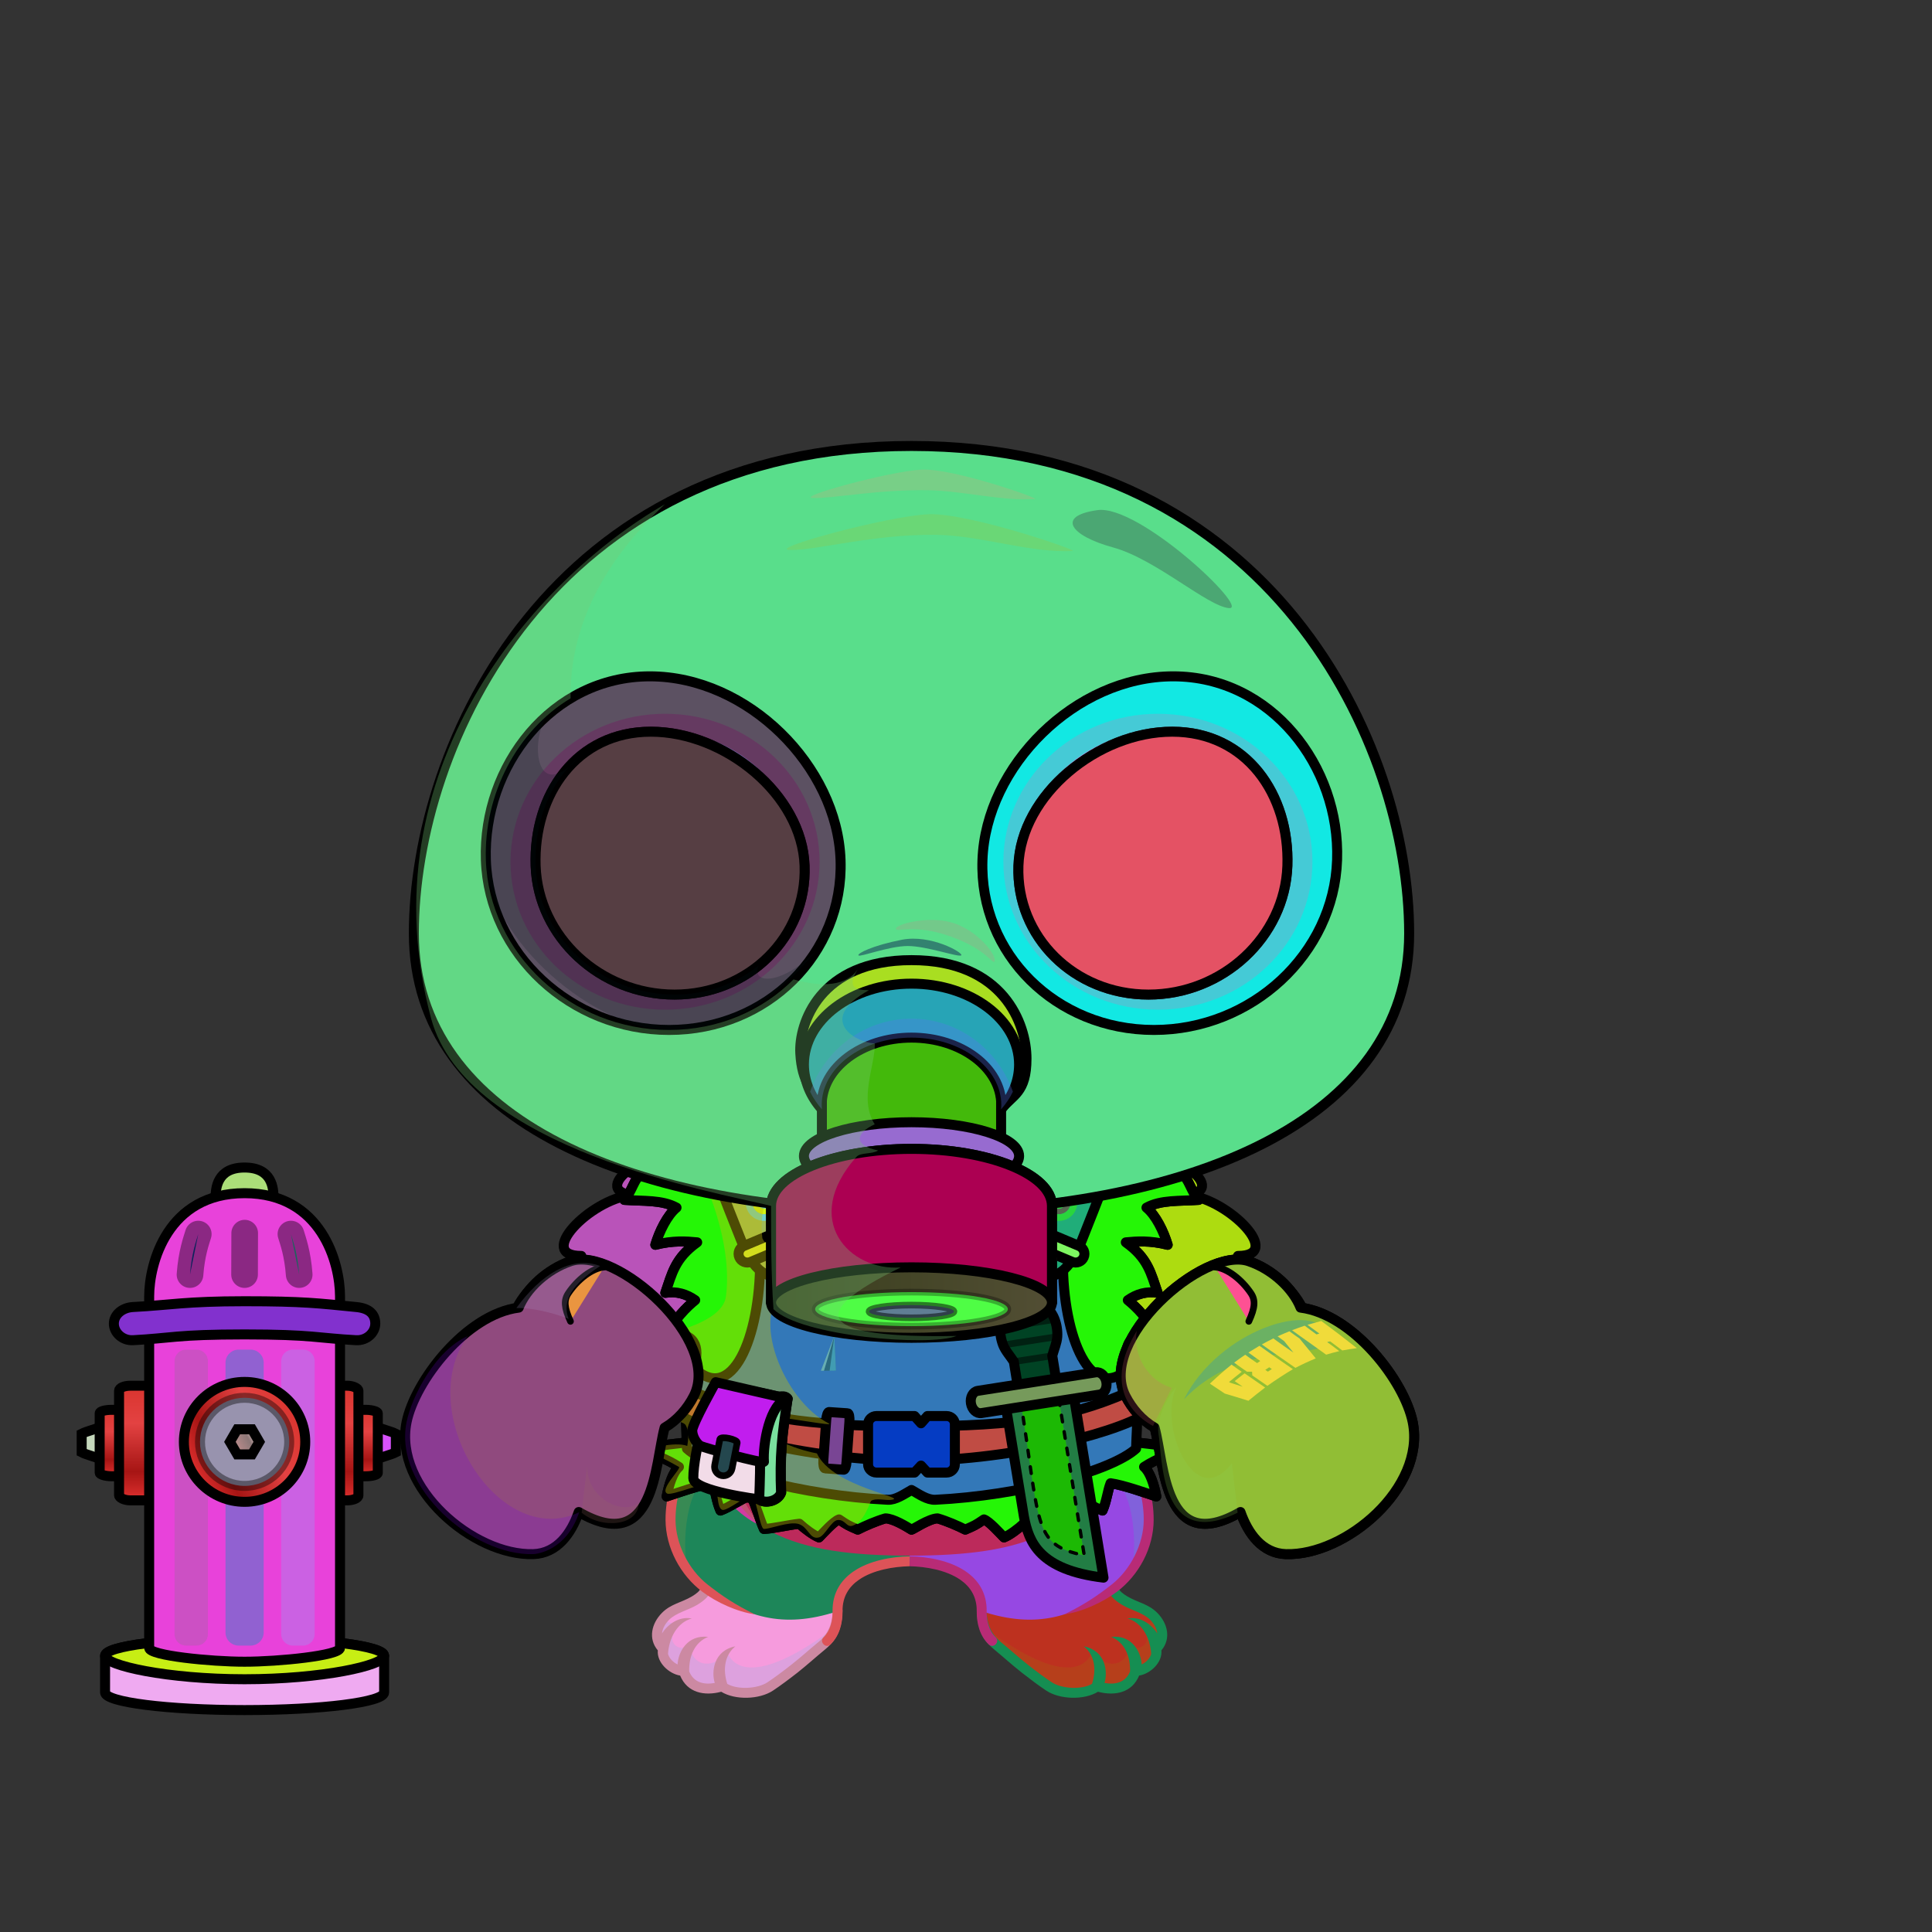 <svg xmlns="http://www.w3.org/2000/svg" xmlns:xlink="http://www.w3.org/1999/xlink" style="shape-rendering:geometricPrecision; text-rendering:geometricPrecision; image-rendering:optimizeQuality; fill-rule:evenodd; clip-rule:evenodd" version="1.1" viewBox="0 0 29000 29000" xml:space="preserve"><rect x="0" y="0" width="29000" height="29000" fill="#333333" stroke="none"/><defs><style type="text/css">.Tail-Bear0fil22 {fill:none}
.RightFoot-Bear2fil26 {fill:#ffffff}
.RightFoot-Bear2fil14 {fill:black;fill-opacity:0.2}
.RightFoot-Bear2fil32 {fill:black;fill-rule:nonzero}
.RightLeg-Bear0fil437 {fill:url(#RightLeg-Bear0id151)}
.RightLeg-Bear0fil14 {fill:black;fill-opacity:0.2}
.RightLeg-Bear0fil32 {fill:black;fill-rule:nonzero}
.LeftFoot-Bear2fil26 {fill:#ffffff}
.LeftFoot-Bear2fil14 {fill:black;fill-opacity:0.2}
.LeftFoot-Bear2fil32 {fill:black;fill-rule:nonzero}
.LeftLeg-Bear0fil447 {fill:url(#LeftLeg-Bear0id520)}
.LeftLeg-Bear0fil14 {fill:black;fill-opacity:0.2}
.LeftLeg-Bear0fil32 {fill:black;fill-rule:nonzero}
.RightHand-Bear5fil14 {fill:black;fill-opacity:0.2}
.RightHand-Bear5fil456 {fill:url(#RightHand-Bear5id75)}
.RightHand-Bear5str10 {stroke:#2B2A29;stroke-width:20}
.RightHand-Bear5fil22 {fill:none}
.RightHand-Bear5str0 {stroke:black;stroke-width:150;stroke-linecap:round;stroke-linejoin:round}
.RightPaw-Bear0fil457 {fill:#565656}
.RightPaw-Bear0fil32 {fill:black;fill-rule:nonzero}
.RightPaw-Bear0fil458 {fill:#A16A6A}
.LeftHand-Bear5fil469 {fill:url(#LeftHand-Bear5id76)}
.LeftHand-Bear5fil14 {fill:black;fill-opacity:0.2}
.LeftHand-Bear5fil22 {fill:none}
.LeftHand-Bear5str0 {stroke:black;stroke-width:150;stroke-linecap:round;stroke-linejoin:round}
.LeftPaw-Bear0fil457 {fill:#565656}
.LeftPaw-Bear0fil32 {fill:black;fill-rule:nonzero}
.LeftPaw-Bear0fil458 {fill:#A16A6A}
.Body-Bear5fil476 {fill:url(#Body-Bear5id267)}
.Body-Bear5fil14 {fill:black;fill-opacity:0.2}
.Body-Bear5fil32 {fill:black;fill-rule:nonzero}
.Body-Bear5fil22 {fill:none}
.Body-Bear5fil482 {fill:url(#Body-Bear5id211)}
.Mouth-Bear5fil100 {fill:black}
.Mouth-Bear5fil22 {fill:none}
.Mouth-Bear5str0 {stroke:black;stroke-width:150;stroke-linecap:round;stroke-linejoin:round}
.Mouth-Bear5fil152 {fill:white}
.Mouth-Bear5str9 {stroke:black;stroke-width:120;stroke-linecap:round;stroke-linejoin:round}
.Eyes-Bear6fil558 {fill:url(#Eyes-Bear6id908)}
.Eyes-Bear6fil559 {fill:url(#Eyes-Bear6id1060)}
.Eyes-Bear6fil560 {fill:url(#Eyes-Bear6id574)}
.Eyes-Bear6fil152 {fill:white}
.Eyes-Bear6fil157 {fill:black;fill-opacity:0.502}
.Eyes-Bear6fil561 {fill:url(#Eyes-Bear6id909)}
.Eyes-Bear6fil562 {fill:url(#Eyes-Bear6id1063)}
.Eyes-Bear6fil563 {fill:url(#Eyes-Bear6id801)}
.Eyes-Bear6fil155 {fill:#624d4d}
.Eyes-Bear6fil14 {fill:black;fill-opacity:0.2}
.Eyes-Bear6fil22 {fill:none}
.Eyes-Bear6str4 {stroke:black;stroke-width:150}
.Nose-Bear0fil598 {fill:url(#Nose-Bear0id451)}
.Nose-Bear0str0 {stroke:black;stroke-width:150;stroke-linecap:round;stroke-linejoin:round}
.HatGasmask-Bigfil163 {fill:url(#HatGasmask-Bigid31)}
.HatGasmask-Bigfil136 {fill:#2B2A29;fill-opacity:0.102}
.HatGasmask-Bigfil138 {fill:#2B2A29;fill-opacity:0.302}
.HatGasmask-Bigfil165 {fill:url(#HatGasmask-Bigid102)}
.HatGasmask-Bigfil140 {fill:white;fill-opacity:0.702}
.HatGasmask-Bigfil167 {fill:url(#HatGasmask-Bigid103)}
.HatGasmask-Bigfil77 {fill:black;fill-opacity:0.2}
.HatGasmask-Bigfil150 {fill:#FFE47F;fill-opacity:0.102}
.HatGasmask-Bigfil98 {fill:black;fill-opacity:0.302}
.HatGasmask-Bigfil73 {fill:#2B2A29;fill-opacity:0.2}
.HatGasmask-Bigfil76 {fill:white;fill-rule:nonzero;fill-opacity:0.502}
.HatGasmask-Bigfil97 {fill:white;fill-opacity:0.502}
.HatGasmask-Bigfil135 {fill:none}
.HatGasmask-Bigstr8 {stroke:black;stroke-width:150;stroke-linecap:round;stroke-linejoin:round;stroke-opacity:0.2}
.HatGasmask-Bigstr9 {stroke:#2B2A29;stroke-width:100;stroke-opacity:0.2}
.HatGasmask-Bigfil12 {fill:none}
.HatGasmask-Bigstr0 {stroke:black;stroke-width:150}
.HatGasmask-Bigfil164 {fill:url(#HatGasmask-Bigid100)}
.HatGasmask-Bigfil166 {fill:url(#HatGasmask-Bigid99)}
.HatGasmask-Bigfil168 {fill:url(#HatGasmask-Bigid29)}
.HatGasmask-Bigfil169 {fill:url(#HatGasmask-Bigid62)}
.HatGasmask-Bigstr1 {stroke:black;stroke-width:150;stroke-linecap:round;stroke-linejoin:round}
.HatGasmask-Bigfil170 {fill:url(#HatGasmask-Bigid12)}
.HatGasmask-Bigfil171 {fill:url(#HatGasmask-Bigid15)}
.HatGasmask-Bigfil172 {fill:url(#HatGasmask-Bigid87)}
.HatGasmask-Bigfil148 {fill:none}
.HatGasmask-Bigstr10 {stroke:#FFFFB8;stroke-width:150;stroke-opacity:0.302}
.HatGasmask-Bigfil173 {fill:url(#HatGasmask-Bigid22)}
.HatGasmask-Bigstr11 {stroke:black;stroke-width:100;stroke-opacity:0.302}
.HatGasmask-Bigfil151 {fill:none}
.HatGasmask-Bigstr12 {stroke:black;stroke-width:100;stroke-opacity:0.502}
.NecklacePostApocVest-Bigfil99 {fill:#FFFF99;fill-opacity:0.502}
.NecklacePostApocVest-Bigfil147 {fill:url(#NecklacePostApocVest-Bigid139)}
.NecklacePostApocVest-Bigfil148 {fill:url(#NecklacePostApocVest-Bigid109)}
.NecklacePostApocVest-Bigfil27 {fill:white;fill-opacity:0.502}
.NecklacePostApocVest-Bigfil102 {fill:white;fill-opacity:0.6}
.NecklacePostApocVest-Bigfil103 {fill:black;fill-opacity:0.6}
.NecklacePostApocVest-Bigfil149 {fill:url(#NecklacePostApocVest-Bigid150);fill-rule:nonzero}
.NecklacePostApocVest-Bigfil105 {fill:#FFEFB5;fill-rule:nonzero;fill-opacity:0.502}
.NecklacePostApocVest-Bigfil151 {fill:url(#NecklacePostApocVest-Bigid160);fill-rule:nonzero}
.NecklacePostApocVest-Bigfil108 {fill:#FFEFB5;fill-opacity:0.502}
.NecklacePostApocVest-Bigfil152 {fill:url(#NecklacePostApocVest-Bigid81)}
.NecklacePostApocVest-Bigfil34 {fill:black}
.NecklacePostApocVest-Bigfil153 {fill:url(#NecklacePostApocVest-Bigid80)}
.NecklacePostApocVest-Bigfil155 {fill:url(#NecklacePostApocVest-Bigid71)}
.NecklacePostApocVest-Bigfil156 {fill:url(#NecklacePostApocVest-Bigid82)}
.NecklacePostApocVest-Bigfil7 {fill:black;fill-opacity:0.4}
.NecklacePostApocVest-Bigfil31 {fill:black;fill-opacity:0.502}
.NecklacePostApocVest-Bigfil122 {fill:#FCEEC0;fill-rule:nonzero;fill-opacity:0.2}
.NecklacePostApocVest-Bigfil146 {fill:url(#NecklacePostApocVest-Bigid38)}
.NecklacePostApocVest-Bigstr0 {stroke:black;stroke-width:150;stroke-linecap:round;stroke-linejoin:round}
.NecklacePostApocVest-Bigfil5 {fill:none}
.NecklacePostApocVest-Bigfil11 {fill:none;fill-rule:nonzero}
.NecklacePostApocVest-Bigfil150 {fill:url(#NecklacePostApocVest-Bigid154);fill-rule:nonzero}
.NecklacePostApocVest-Bigstr2 {stroke:black;stroke-width:150}
.NecklacePostApocVest-Bigfil154 {fill:url(#NecklacePostApocVest-Bigid58)}
.NecklacePostApocVest-Bigfil157 {fill:url(#NecklacePostApocVest-Bigid96)}
.NecklacePostApocVest-Bigfil158 {fill:url(#NecklacePostApocVest-Bigid67)}
.NecklacePostApocVest-Bigfil159 {fill:url(#NecklacePostApocVest-Bigid122)}
.NecklacePostApocVest-Bigfil160 {fill:url(#NecklacePostApocVest-Bigid168);fill-rule:nonzero}
.NecklacePostApocVest-Bigfil161 {fill:url(#NecklacePostApocVest-Bigid165);fill-rule:nonzero}
.NecklacePostApocVest-Bigfil162 {fill:url(#NecklacePostApocVest-Bigid173);fill-rule:nonzero}
.NecklacePostApocVest-Bigfil163 {fill:url(#NecklacePostApocVest-Bigid83)}
.NecklacePostApocVest-Bigstr5 {stroke:black;stroke-width:100}
.NecklacePostApocVest-Bigfil164 {fill:url(#NecklacePostApocVest-Bigid158);fill-rule:nonzero}
.NecklacePostApocVest-Bigstr6 {stroke:black;stroke-width:50;stroke-linecap:round;stroke-linejoin:round;stroke-dasharray:100 150}
.NecklacePostApocVest-Bigfil165 {fill:url(#NecklacePostApocVest-Bigid177);fill-rule:nonzero}
.NecklacePostApocVest-Bigfil166 {fill:url(#NecklacePostApocVest-Bigid118)}
.NecklacePostApocVest-Bigfil61 {fill:none}
.NecklacePostApocVest-Bigstr7 {stroke:black;stroke-width:100;stroke-opacity:0.502}
.BraceletBoxer-Bigfil1 {fill:black;fill-opacity:0.2}
.BraceletBoxer-Bigfil3 {fill:black}
.BraceletBoxer-Bigfil5 {fill:#FFCC99;fill-opacity:0.302}
.BraceletBoxer-Bigfil6 {fill:white;fill-rule:nonzero}
.BraceletBoxer-Bigfil11 {fill:url(#BraceletBoxer-Bigid3)}
.BraceletBoxer-Bigfil9 {fill:url(#BraceletBoxer-Bigid2)}
.BraceletBoxer-Bigstr0 {stroke:black;stroke-width:150;stroke-linecap:round;stroke-linejoin:round}
.BraceletBoxer-Bigfil10 {fill:url(#BraceletBoxer-Bigid6)}
.BraceletBoxer-Bigstr1 {stroke:black;stroke-width:100;stroke-linecap:round;stroke-linejoin:round}
.BraceletBoxer-Bigfil4 {fill:none}
.BraceletBoxer-Bigfil12 {fill:url(#BraceletBoxer-Bigid10)}
.AccessoryWaterHydrantfil32 {fill:#FF9E9E;fill-opacity:0.502}
.AccessoryWaterHydrantfil35 {fill:black;fill-opacity:0.4}
.AccessoryWaterHydrantfil25 {fill:url(#AccessoryWaterHydrantid35)}
.AccessoryWaterHydrantstr2 {stroke:black;stroke-width:150;stroke-linecap:round}
.AccessoryWaterHydrantfil26 {fill:url(#AccessoryWaterHydrantid50)}
.AccessoryWaterHydrantfil27 {fill:url(#AccessoryWaterHydrantid32)}
.AccessoryWaterHydrantfil28 {fill:url(#AccessoryWaterHydrantid74)}
.AccessoryWaterHydrantfil29 {fill:url(#AccessoryWaterHydrantid66)}
.AccessoryWaterHydrantfil30 {fill:url(#AccessoryWaterHydrantid34)}
.AccessoryWaterHydrantfil31 {fill:url(#AccessoryWaterHydrantid70)}
.AccessoryWaterHydrantstr3 {stroke:black;stroke-width:150;stroke-linecap:round;stroke-linejoin:round}
.AccessoryWaterHydrantfil2 {fill:none}
.AccessoryWaterHydrantstr4 {stroke:black;stroke-width:150}
.AccessoryWaterHydrantfil33 {fill:url(#AccessoryWaterHydrantid38)}
.AccessoryWaterHydrantfil34 {fill:url(#AccessoryWaterHydrantid57)}
.AccessoryWaterHydrantfil36 {fill:url(#AccessoryWaterHydrantid60)}
.AccessoryWaterHydrantfil37 {fill:url(#AccessoryWaterHydrantid54)}
.AccessoryWaterHydrantfil38 {fill:url(#AccessoryWaterHydrantid58)}
.AccessoryWaterHydrantfil39 {fill:none}
.AccessoryWaterHydrantstr5 {stroke:black;stroke-width:150;stroke-opacity:0.4}
.AccessoryWaterHydrantfil40 {fill:url(#AccessoryWaterHydrantid68)}
.AccessoryWaterHydrantstr1 {stroke:black;stroke-width:150}
.AccessoryWaterHydrantstr6 {stroke:black;stroke-width:400;stroke-linecap:round;stroke-linejoin:round;stroke-opacity:0.4}
</style><linearGradient gradientUnits="objectBoundingBox" id="RightLeg-Bear0id151" x1="50%" x2="50%" xlink:href="#RightLeg-Bear0id150" y1="100%" y2="0%">
  </linearGradient><linearGradient gradientUnits="objectBoundingBox" id="LeftLeg-Bear0id520" x1="50%" x2="50%" xlink:href="#LeftLeg-Bear0id150" y1="100%" y2="0%">
  </linearGradient><linearGradient gradientUnits="userSpaceOnUse" id="RightHand-Bear5id75" x1="17042.3" x2="17994.1" y1="17293.3" y2="21110.7">
   <stop offset="0" style="stop-opacity:1; stop-color:#302e2e"/>
   <stop offset="0.078" style="stop-opacity:1; stop-color:#302e2e"/>
   <stop offset="0.769" style="stop-opacity:1; stop-color:#565656"/>
   <stop offset="1" style="stop-opacity:1; stop-color:#565656"/>
  </linearGradient><linearGradient gradientUnits="userSpaceOnUse" id="LeftHand-Bear5id76" x1="10265.3" x2="9313.56" xlink:href="#LeftHand-Bear5id75" y1="17293.3" y2="21110.7">
  </linearGradient><linearGradient gradientUnits="objectBoundingBox" id="Body-Bear5id267" x1="50%" x2="50%" xlink:href="#Body-Bear5id266" y1="0%" y2="100%">
  </linearGradient><linearGradient gradientUnits="userSpaceOnUse" id="Body-Bear5id211" x1="13653.8" x2="13653.8" y1="17305.4" y2="21758.8">
   <stop offset="0" style="stop-opacity:1; stop-color:#f2e6e6"/>
   <stop offset="0.722" style="stop-opacity:1; stop-color:#ffffff"/>
   <stop offset="1" style="stop-opacity:1; stop-color:#ffffff"/>
  </linearGradient><linearGradient gradientUnits="userSpaceOnUse" id="Eyes-Bear6id908" x1="10531.3" x2="9931.56" xlink:href="#Eyes-Bear6id27" y1="14554.5" y2="11688.7">
  </linearGradient><radialGradient cx="10318" cy="13226.9" fx="10318" fy="13226.9" gradientTransform="matrix(0.869 -0 -0 1 1353 0)" gradientUnits="userSpaceOnUse" id="Eyes-Bear6id1060" r="1488.87" xlink:href="#Eyes-Bear6id1039">
  </radialGradient><linearGradient gradientUnits="userSpaceOnUse" id="Eyes-Bear6id574" x1="10068.2" x2="10800" xlink:href="#Eyes-Bear6id384" y1="11770.4" y2="13796.7">
  </linearGradient><linearGradient gradientUnits="userSpaceOnUse" id="Eyes-Bear6id909" x1="16776.4" x2="17376.1" xlink:href="#Eyes-Bear6id27" y1="14554.5" y2="11688.7">
  </linearGradient><radialGradient cx="16989.7" cy="13226.9" fx="16989.7" fy="13226.9" gradientTransform="matrix(-0.937 -0 -0 1 32910 0)" gradientUnits="userSpaceOnUse" id="Eyes-Bear6id1063" r="1298.39" xlink:href="#Eyes-Bear6id1039">
  </radialGradient><linearGradient gradientUnits="userSpaceOnUse" id="Eyes-Bear6id801" x1="17342.6" x2="16826.6" xlink:href="#Eyes-Bear6id384" y1="11702.5" y2="13886.9">
  </linearGradient><linearGradient gradientUnits="userSpaceOnUse" id="Nose-Bear0id451" x1="13653.8" x2="13653.8" y1="14108.6" y2="14926.9">
   <stop offset="0" style="stop-opacity:1; stop-color:#FFCCCC"/>
   <stop offset="1" style="stop-opacity:1; stop-color:#453F2C"/>
  </linearGradient><linearGradient gradientUnits="userSpaceOnUse" id="HatGasmask-Bigid31" x1="10266.8" x2="17097" xlink:href="#HatGasmask-Bigid24" y1="17724.7" y2="7163.67">
  </linearGradient><linearGradient gradientUnits="userSpaceOnUse" id="HatGasmask-Bigid102" x1="12111.7" x2="8005.86" xlink:href="#HatGasmask-Bigid95" y1="14256.9" y2="11655.2">
  </linearGradient><linearGradient gradientUnits="userSpaceOnUse" id="HatGasmask-Bigid103" x1="15252.2" x2="19358" xlink:href="#HatGasmask-Bigid95" y1="14256.9" y2="11655.2">
  </linearGradient><linearGradient gradientUnits="userSpaceOnUse" id="HatGasmask-Bigid100" x1="12139.6" x2="7770.69" xlink:href="#HatGasmask-Bigid62" y1="11226.7" y2="14385">
  </linearGradient><linearGradient gradientUnits="userSpaceOnUse" id="HatGasmask-Bigid99" x1="15453.9" x2="19363.5" xlink:href="#HatGasmask-Bigid62" y1="10930" y2="14681.7">
  </linearGradient><linearGradient gradientUnits="userSpaceOnUse" id="HatGasmask-Bigid29" x1="12337" x2="15026.9" xlink:href="#HatGasmask-Bigid15" y1="16267.3" y2="16267.3">
  </linearGradient><linearGradient gradientUnits="userSpaceOnUse" id="HatGasmask-Bigid12" x1="12066.5" x2="15297.3" y1="15707.9" y2="15707.9">
   <stop offset="0" style="stop-opacity:1; stop-color:#4D5533"/>
   <stop offset="0.541" style="stop-opacity:1; stop-color:#373E1C"/>
   <stop offset="0.741" style="stop-opacity:1; stop-color:#656E4D"/>
   <stop offset="0.878" style="stop-opacity:1; stop-color:#3D4326"/>
   <stop offset="1" style="stop-opacity:1; stop-color:#7C854E"/>
  </linearGradient><linearGradient gradientUnits="userSpaceOnUse" id="HatGasmask-Bigid87" x1="11573.6" x2="15790.3" xlink:href="#HatGasmask-Bigid6" y1="18398.5" y2="18398.5">
  </linearGradient><linearGradient gradientUnits="userSpaceOnUse" id="HatGasmask-Bigid22" x1="11573.6" x2="15790.3" xlink:href="#HatGasmask-Bigid18" y1="19552.3" y2="19552.3">
  </linearGradient><linearGradient gradientUnits="userSpaceOnUse" id="NecklacePostApocVest-Bigid139" x1="15995.7" x2="14757.8" xlink:href="#NecklacePostApocVest-Bigid18" y1="19006.6" y2="21780.5">
  </linearGradient><linearGradient gradientUnits="userSpaceOnUse" id="NecklacePostApocVest-Bigid109" x1="10780.9" x2="13193.5" xlink:href="#NecklacePostApocVest-Bigid18" y1="18856" y2="21931.1">
  </linearGradient><linearGradient gradientUnits="userSpaceOnUse" id="NecklacePostApocVest-Bigid150" x1="13681.9" x2="13681.9" xlink:href="#NecklacePostApocVest-Bigid147" y1="21926.3" y2="20780.2">
  </linearGradient><linearGradient gradientUnits="userSpaceOnUse" id="NecklacePostApocVest-Bigid160" x1="15986.7" x2="15986.7" xlink:href="#NecklacePostApocVest-Bigid141" y1="19165.2" y2="16923.5">
  </linearGradient><linearGradient gradientUnits="userSpaceOnUse" id="NecklacePostApocVest-Bigid81" x1="11378.7" x2="11560.4" xlink:href="#NecklacePostApocVest-Bigid20" y1="18199.8" y2="17905.2">
  </linearGradient><linearGradient gradientUnits="userSpaceOnUse" id="NecklacePostApocVest-Bigid80" x1="11167.2" x2="11348.9" xlink:href="#NecklacePostApocVest-Bigid20" y1="17576.3" y2="17281.7">
  </linearGradient><linearGradient gradientUnits="userSpaceOnUse" id="NecklacePostApocVest-Bigid71" x1="15985.2" x2="15803.5" xlink:href="#NecklacePostApocVest-Bigid20" y1="18199.8" y2="17905.2">
  </linearGradient><linearGradient gradientUnits="userSpaceOnUse" id="NecklacePostApocVest-Bigid82" x1="16196.7" x2="16014.9" xlink:href="#NecklacePostApocVest-Bigid20" y1="17576.3" y2="17281.7">
  </linearGradient><linearGradient gradientUnits="userSpaceOnUse" id="NecklacePostApocVest-Bigid38" x1="13681.9" x2="13681.9" xlink:href="#NecklacePostApocVest-Bigid0" y1="23077.4" y2="17025.3">
  </linearGradient><linearGradient gradientUnits="userSpaceOnUse" id="NecklacePostApocVest-Bigid154" x1="11377.1" x2="11377.1" xlink:href="#NecklacePostApocVest-Bigid141" y1="19165.2" y2="16923.5">
  </linearGradient><linearGradient gradientUnits="userSpaceOnUse" id="NecklacePostApocVest-Bigid58" x1="11468.7" x2="11928.9" xlink:href="#NecklacePostApocVest-Bigid20" y1="18986.2" y2="18253">
  </linearGradient><linearGradient gradientUnits="userSpaceOnUse" id="NecklacePostApocVest-Bigid96" x1="15435" x2="15895.1" xlink:href="#NecklacePostApocVest-Bigid20" y1="18986.2" y2="18253">
  </linearGradient><linearGradient gradientUnits="userSpaceOnUse" id="NecklacePostApocVest-Bigid67" x1="13094.5" x2="14269.3" xlink:href="#NecklacePostApocVest-Bigid20" y1="21841.9" y2="21516.8">
  </linearGradient><linearGradient gradientUnits="userSpaceOnUse" id="NecklacePostApocVest-Bigid122" x1="12373.7" x2="12735.3" xlink:href="#NecklacePostApocVest-Bigid20" y1="21915.8" y2="21339.5">
  </linearGradient><linearGradient gradientUnits="userSpaceOnUse" id="NecklacePostApocVest-Bigid168" x1="11114.7" x2="11114.7" xlink:href="#NecklacePostApocVest-Bigid141" y1="22539.3" y2="20805">
  </linearGradient><linearGradient gradientUnits="userSpaceOnUse" id="NecklacePostApocVest-Bigid165" x1="11609.2" x2="11609.2" xlink:href="#NecklacePostApocVest-Bigid141" y1="22541.3" y2="20958.4">
  </linearGradient><linearGradient gradientUnits="userSpaceOnUse" id="NecklacePostApocVest-Bigid173" x1="11106.8" x2="11106.8" xlink:href="#NecklacePostApocVest-Bigid141" y1="21944.7" y2="20746.9">
  </linearGradient><linearGradient gradientUnits="userSpaceOnUse" id="NecklacePostApocVest-Bigid83" x1="10771.5" x2="11019.8" xlink:href="#NecklacePostApocVest-Bigid20" y1="22071" y2="21662.3">
  </linearGradient><linearGradient gradientUnits="userSpaceOnUse" id="NecklacePostApocVest-Bigid158" x1="16185.5" x2="15455.7" y1="23433.3" y2="21073.6">
   <stop offset="0" style="stop-opacity:1; stop-color:#946A40"/>
   <stop offset="1" style="stop-opacity:1; stop-color:#542317"/>
  </linearGradient><linearGradient gradientUnits="userSpaceOnUse" id="NecklacePostApocVest-Bigid177" x1="15079.5" x2="15814.4" y1="20524.7" y2="19616.2">
   <stop offset="0" style="stop-opacity:1; stop-color:#2E2926"/>
   <stop offset="1" style="stop-opacity:1; stop-color:#5A5E69"/>
  </linearGradient><linearGradient gradientUnits="userSpaceOnUse" id="NecklacePostApocVest-Bigid118" x1="14899.5" x2="16281.5" xlink:href="#NecklacePostApocVest-Bigid20" y1="21371.8" y2="20438.2">
  </linearGradient><linearGradient gradientUnits="userSpaceOnUse" id="BraceletBoxer-Bigid3" x1="10302.8" x2="6264.19" xlink:href="#BraceletBoxer-Bigid2" y1="20185.3" y2="22049.3">
  </linearGradient><linearGradient gradientUnits="userSpaceOnUse" id="BraceletBoxer-Bigid6" x1="17098.5" x2="19315.7" xlink:href="#BraceletBoxer-Bigid4" y1="20928" y2="19403.7">
  </linearGradient><linearGradient gradientUnits="userSpaceOnUse" id="BraceletBoxer-Bigid10" x1="7991.91" x2="10209.1" xlink:href="#BraceletBoxer-Bigid4" y1="19403.7" y2="20928">
  </linearGradient><linearGradient gradientUnits="userSpaceOnUse" id="AccessoryWaterHydrantid35" x1="1412.61" x2="1346.62" y1="21900.7" y2="21420.5">
   <stop offset="0" style="stop-opacity:1; stop-color:#C79191"/>
   <stop offset="0.49" style="stop-opacity:1; stop-color:#8C7777"/>
   <stop offset="1" style="stop-opacity:1; stop-color:#EDCFCE"/>
  </linearGradient><linearGradient gradientUnits="userSpaceOnUse" id="AccessoryWaterHydrantid50" x1="1822.86" x2="1822.86" xlink:href="#AccessoryWaterHydrantid32" y1="22158.9" y2="21162.2">
  </linearGradient><linearGradient gradientUnits="userSpaceOnUse" id="AccessoryWaterHydrantid74" x1="5820.44" x2="5754.45" xlink:href="#AccessoryWaterHydrantid35" y1="21900.7" y2="21420.5">
  </linearGradient><linearGradient gradientUnits="userSpaceOnUse" id="AccessoryWaterHydrantid66" x1="5344.2" x2="5344.2" xlink:href="#AccessoryWaterHydrantid32" y1="22158.9" y2="21162.2">
  </linearGradient><linearGradient gradientUnits="userSpaceOnUse" id="AccessoryWaterHydrantid34" x1="5014.59" x2="5014.59" xlink:href="#AccessoryWaterHydrantid32" y1="22521" y2="20800.2">
  </linearGradient><linearGradient gradientUnits="userSpaceOnUse" id="AccessoryWaterHydrantid70" x1="1577.12" x2="5765.73" xlink:href="#AccessoryWaterHydrantid57" y1="25128.7" y2="25128.7">
  </linearGradient><linearGradient gradientUnits="userSpaceOnUse" id="AccessoryWaterHydrantid38" x1="3236.42" x2="4106.43" y1="17865.7" y2="17865.7">
   <stop offset="0" style="stop-opacity:1; stop-color:#DF302F"/>
   <stop offset="0.278" style="stop-opacity:1; stop-color:#860203"/>
   <stop offset="0.561" style="stop-opacity:1; stop-color:#A61514"/>
   <stop offset="0.78" style="stop-opacity:1; stop-color:#FF8C96"/>
   <stop offset="1" style="stop-opacity:1; stop-color:#D9342E"/>
  </linearGradient><linearGradient gradientUnits="userSpaceOnUse" id="AccessoryWaterHydrantid60" x1="1709.43" x2="5633.42" xlink:href="#AccessoryWaterHydrantid57" y1="19824.4" y2="19824.4">
  </linearGradient><linearGradient gradientUnits="userSpaceOnUse" id="AccessoryWaterHydrantid54" x1="2866.92" x2="4475.93" xlink:href="#AccessoryWaterHydrantid32" y1="22066.7" y2="21218.5">
  </linearGradient><linearGradient gradientUnits="userSpaceOnUse" id="AccessoryWaterHydrantid58" x1="3278.19" x2="4064.66" xlink:href="#AccessoryWaterHydrantid32" y1="21849.9" y2="21435.3">
  </linearGradient><linearGradient gradientUnits="userSpaceOnUse" id="AccessoryWaterHydrantid68" x1="3485.88" x2="3856.97" y1="21740.4" y2="21544.8">
   <stop offset="0" style="stop-opacity:1; stop-color:#C79191"/>
   <stop offset="0.671" style="stop-opacity:1; stop-color:#8C7777"/>
   <stop offset="1" style="stop-opacity:1; stop-color:#EDCFCE"/>
  </linearGradient><linearGradient gradientUnits="userSpaceOnUse" id="RightLeg-Bear0id150" x1="15526.7" x2="15526.7" y1="24311.8" y2="20742.8">
   <stop offset="0" style="stop-opacity:1; stop-color:#707070"/>
   <stop offset="0.278" style="stop-opacity:1; stop-color:#707070"/>
   <stop offset="1" style="stop-opacity:1; stop-color:#565656"/>
  </linearGradient><linearGradient gradientUnits="userSpaceOnUse" id="LeftLeg-Bear0id150" x1="15526.7" x2="15526.7" y1="24311.8" y2="20742.8">
   <stop offset="0" style="stop-opacity:1; stop-color:#707070"/>
   <stop offset="0.278" style="stop-opacity:1; stop-color:#707070"/>
   <stop offset="1" style="stop-opacity:1; stop-color:#565656"/>
  </linearGradient><linearGradient gradientUnits="userSpaceOnUse" id="LeftHand-Bear5id75" x1="17042.3" x2="17994.1" y1="17293.3" y2="21110.7">
   <stop offset="0" style="stop-opacity:1; stop-color:#302e2e"/>
   <stop offset="0.078" style="stop-opacity:1; stop-color:#302e2e"/>
   <stop offset="0.769" style="stop-opacity:1; stop-color:#565656"/>
   <stop offset="1" style="stop-opacity:1; stop-color:#565656"/>
  </linearGradient><linearGradient gradientUnits="userSpaceOnUse" id="Body-Bear5id266" x1="13653.8" x2="13653.8" y1="17442" y2="23250.9">
   <stop offset="0" style="stop-opacity:1; stop-color:#302e2e"/>
   <stop offset="0.059" style="stop-opacity:1; stop-color:#302e2e"/>
   <stop offset="0.529" style="stop-opacity:1; stop-color:#565656"/>
   <stop offset="1" style="stop-opacity:1; stop-color:#707070"/>
  </linearGradient><linearGradient gradientUnits="userSpaceOnUse" id="Eyes-Bear6id27" x1="16937.6" x2="16937.6" y1="14961.3" y2="11448.6">
   <stop offset="0" style="stop-opacity:1; stop-color:#500073"/>
   <stop offset="1" style="stop-opacity:1; stop-color:black"/>
  </linearGradient><radialGradient cx="50%" cy="50%" fx="50%" fy="50%" gradientUnits="objectBoundingBox" id="Eyes-Bear6id1039" r="50%">
   <stop offset="0" style="stop-opacity:1; stop-color:#a900f2"/>
   <stop offset="1" style="stop-opacity:1; stop-color:#500073"/>
  </radialGradient><linearGradient gradientUnits="userSpaceOnUse" id="Eyes-Bear6id384" x1="16417.8" x2="16417.8" y1="11784.3" y2="14068.5">
   <stop offset="0" style="stop-opacity:1; stop-color:black"/>
   <stop offset="0.45" style="stop-opacity:1; stop-color:black"/>
   <stop offset="1" style="stop-opacity:1; stop-color:#3e0059"/>
  </linearGradient><linearGradient gradientUnits="userSpaceOnUse" id="HatGasmask-Bigid24" x1="10583.2" x2="16780.7" y1="17541" y2="7429.18">
   <stop offset="0" style="stop-opacity:1; stop-color:#AB9B76"/>
   <stop offset="0.451" style="stop-opacity:1; stop-color:#D5CDB3"/>
   <stop offset="1" style="stop-opacity:1; stop-color:#F7EBD4"/>
  </linearGradient><linearGradient gradientUnits="userSpaceOnUse" id="HatGasmask-Bigid95" x1="14829.5" x2="18247.5" y1="15670.2" y2="13504.3">
   <stop offset="0" style="stop-opacity:1; stop-color:#525252"/>
   <stop offset="0.471" style="stop-opacity:1; stop-color:#919291"/>
   <stop offset="1" style="stop-opacity:1; stop-color:#8E9D8A"/>
  </linearGradient><linearGradient gradientUnits="userSpaceOnUse" id="HatGasmask-Bigid62" x1="15322" x2="12096.9" y1="15806.1" y2="15257.2">
   <stop offset="0" style="stop-opacity:1; stop-color:#BDB395"/>
   <stop offset="0.502" style="stop-opacity:1; stop-color:#FFE9C4"/>
   <stop offset="1" style="stop-opacity:1; stop-color:#99877F"/>
  </linearGradient><linearGradient gradientUnits="userSpaceOnUse" id="HatGasmask-Bigid15" x1="12066.5" x2="15297.3" y1="17255.6" y2="17255.6">
   <stop offset="0" style="stop-opacity:1; stop-color:#654C39"/>
   <stop offset="0.341" style="stop-opacity:1; stop-color:#4B352D"/>
   <stop offset="0.62" style="stop-opacity:1; stop-color:#765948"/>
   <stop offset="0.831" style="stop-opacity:1; stop-color:#543C31"/>
   <stop offset="1" style="stop-opacity:1; stop-color:#5B4235"/>
  </linearGradient><linearGradient gradientUnits="userSpaceOnUse" id="HatGasmask-Bigid6" x1="11768.9" x2="15595" y1="18186.1" y2="18186.1">
   <stop offset="0" style="stop-opacity:1; stop-color:#4D5533"/>
   <stop offset="0.341" style="stop-opacity:1; stop-color:#373E1C"/>
   <stop offset="0.549" style="stop-opacity:1; stop-color:#6D7555"/>
   <stop offset="0.749" style="stop-opacity:1; stop-color:#3D4326"/>
   <stop offset="1" style="stop-opacity:1; stop-color:#7C854E"/>
  </linearGradient><linearGradient gradientUnits="userSpaceOnUse" id="HatGasmask-Bigid18" x1="11768.9" x2="15595" y1="19290.8" y2="19290.8">
   <stop offset="0" style="stop-opacity:1; stop-color:#373D1B"/>
   <stop offset="1" style="stop-opacity:1; stop-color:#524E34"/>
  </linearGradient><linearGradient gradientUnits="userSpaceOnUse" id="NecklacePostApocVest-Bigid18" x1="10937.9" x2="13219.9" y1="19133.1" y2="22092.6">
   <stop offset="0" style="stop-opacity:1; stop-color:#545452"/>
   <stop offset="0.51" style="stop-opacity:1; stop-color:#747666"/>
   <stop offset="1" style="stop-opacity:1; stop-color:#979C82"/>
  </linearGradient><linearGradient gradientUnits="userSpaceOnUse" id="NecklacePostApocVest-Bigid147" x1="13681.9" x2="13681.9" y1="22664" y2="21719.1">
   <stop offset="0" style="stop-opacity:1; stop-color:#15313E"/>
   <stop offset="0.549" style="stop-opacity:1; stop-color:#845A3C"/>
   <stop offset="1" style="stop-opacity:1; stop-color:#362E34"/>
  </linearGradient><linearGradient gradientUnits="userSpaceOnUse" id="NecklacePostApocVest-Bigid141" x1="15861.9" x2="15861.9" y1="19430.8" y2="17273.3">
   <stop offset="0" style="stop-opacity:1; stop-color:#946A40"/>
   <stop offset="1" style="stop-opacity:1; stop-color:#362E34"/>
  </linearGradient><linearGradient gradientUnits="userSpaceOnUse" id="NecklacePostApocVest-Bigid20" x1="16061.4" x2="15887.7" y1="17900.7" y2="17619">
   <stop offset="0" style="stop-opacity:1; stop-color:#7D705E"/>
   <stop offset="0.412" style="stop-opacity:1; stop-color:#E2E3E7"/>
   <stop offset="0.71" style="stop-opacity:1; stop-color:#B2B4BF"/>
   <stop offset="1" style="stop-opacity:1; stop-color:#FFF8E8"/>
  </linearGradient><linearGradient gradientUnits="userSpaceOnUse" id="NecklacePostApocVest-Bigid0" x1="13681.9" x2="13681.9" y1="23195.8" y2="17371.3">
   <stop offset="0" style="stop-opacity:1; stop-color:#524B21"/>
   <stop offset="0.612" style="stop-opacity:1; stop-color:#61613A"/>
   <stop offset="1" style="stop-opacity:1; stop-color:#2D313A"/>
  </linearGradient><linearGradient gradientUnits="userSpaceOnUse" id="BraceletBoxer-Bigid2" x1="20053.3" x2="17995" y1="19164.5" y2="23070.1">
   <stop offset="0" style="stop-opacity:1; stop-color:red"/>
   <stop offset="1" style="stop-opacity:1; stop-color:#990000"/>
  </linearGradient><linearGradient gradientUnits="userSpaceOnUse" id="BraceletBoxer-Bigid4" x1="16783.3" x2="18659.4" y1="20597.1" y2="19307.3">
   <stop offset="0" style="stop-opacity:1; stop-color:#C4C4C4"/>
   <stop offset="0.341" style="stop-opacity:1; stop-color:white"/>
   <stop offset="0.82" style="stop-opacity:1; stop-color:white"/>
   <stop offset="1" style="stop-opacity:1; stop-color:#DBDBDB"/>
  </linearGradient><linearGradient gradientUnits="userSpaceOnUse" id="AccessoryWaterHydrantid32" x1="2152.47" x2="2152.47" y1="22521" y2="20800.2">
   <stop offset="0" style="stop-opacity:1; stop-color:#DF302F"/>
   <stop offset="0.251" style="stop-opacity:1; stop-color:#A61514"/>
   <stop offset="0.671" style="stop-opacity:1; stop-color:#E34242"/>
   <stop offset="1" style="stop-opacity:1; stop-color:#D9342E"/>
  </linearGradient><linearGradient gradientUnits="userSpaceOnUse" id="AccessoryWaterHydrantid57" x1="2239.15" x2="5103.7" y1="21426.4" y2="21426.4">
   <stop offset="0" style="stop-opacity:1; stop-color:#DF302F"/>
   <stop offset="0.278" style="stop-opacity:1; stop-color:#860203"/>
   <stop offset="0.561" style="stop-opacity:1; stop-color:#A61514"/>
   <stop offset="0.78" style="stop-opacity:1; stop-color:#FC606D"/>
   <stop offset="1" style="stop-opacity:1; stop-color:#D9342E"/>
  </linearGradient></defs><g id="AccessoryWaterHydrant">
  <g id="_3081483343424">
   <path class="AccessoryWaterHydrantfil25 AccessoryWaterHydrantstr2" d="M1534 21913c-74,-37 -235,-75 -308,-113 0,-470 0,192 0,-279 73,-38 234,-75 308,-113 0,546 0,-41 0,505z" style="fill:#c5d8bc"/>
   <rect class="AccessoryWaterHydrantfil26 AccessoryWaterHydrantstr2" height="997" rx="179" ry="51" width="654" x="1496" y="21162"/>
   <rect class="AccessoryWaterHydrantfil27 AccessoryWaterHydrantstr2" height="1721" rx="169" ry="75" width="731" x="1787" y="20800"/>
   <path class="AccessoryWaterHydrantfil28 AccessoryWaterHydrantstr2" d="M5633 21913c74,-37 235,-75 309,-113 0,-470 0,192 0,-279 -74,-38 -235,-75 -309,-113 0,546 0,-41 0,505z" style="fill:#d752fb"/>
   <rect class="AccessoryWaterHydrantfil29 AccessoryWaterHydrantstr2" height="997" rx="179" ry="51" width="654" x="5017" y="21162"/>
   <rect class="AccessoryWaterHydrantfil30 AccessoryWaterHydrantstr2" height="1721" rx="169" ry="75" width="731" x="4649" y="20800"/>
   <path class="AccessoryWaterHydrantfil31 AccessoryWaterHydrantstr3" d="M5766 25404l0 -550c0,-147 -938,-265 -2095,-265 -1156,0 -2094,118 -2094,265l0 550c0,146 938,265 2094,265 1157,0 2095,-119 2095,-265z" style="fill:#efaaf1"/>
   <path class="AccessoryWaterHydrantfil32" d="M3671 24589c1157,0 2095,118 2095,265 0,146 -938,352 -2095,352 -1156,0 -2094,-206 -2094,-352 0,-147 938,-265 2094,-265z" style="fill:#31d8e1"/>
   <path class="AccessoryWaterHydrantfil2 AccessoryWaterHydrantstr4" d="M3671 24589c1157,0 2095,118 2095,265 0,146 -938,352 -2095,352 -1156,0 -2094,-206 -2094,-352 0,-147 938,-265 2094,-265z" style="fill:#c7ee14"/>
   <path class="AccessoryWaterHydrantfil33 AccessoryWaterHydrantstr3" d="M3671 17525c-415,0 -435,312 -435,457 0,145 0,114 0,222 0,15 83,-54 435,-54 353,0 435,69 435,54 0,-108 0,-77 0,-222 0,-145 -19,-457 -435,-457z" style="fill:#abde79"/>
   <path class="AccessoryWaterHydrantfil34 AccessoryWaterHydrantstr3" d="M3671 17910c-1161,0 -1432,1058 -1432,1550l0 480 0 273 0 4523c0,115 924,207 1432,207 509,0 1433,-92 1433,-207l0 -4523 0 -273 0 -480c0,-492 -271,-1550 -1433,-1550z" style="fill:#e842da"/>
   <path class="AccessoryWaterHydrantfil35" d="M3583 24701l177 0c109,0 198,-88 198,-197l0 -4049c0,-108 -89,-197 -198,-197l-177 0c-109,0 -198,89 -198,197l0 4049c0,109 89,197 198,197z" style="fill:#0f8fc3"/>
   <path class="AccessoryWaterHydrantfil35" d="M4394 24701l156 0c95,0 173,-77 173,-172l0 -4098c0,-96 -78,-173 -173,-173l-156 0c-95,0 -173,77 -173,173l0 4098c0,95 78,172 173,172z" style="fill:#a090f0"/>
   <path class="AccessoryWaterHydrantfil35" d="M2793 24701l155 0c96,0 173,-77 173,-172l0 -4098c0,-96 -77,-173 -173,-173l-155 0c-95,0 -173,77 -173,173l0 4098c0,95 78,172 173,172z" style="fill:#a264a4"/>
   <path class="AccessoryWaterHydrantfil36 AccessoryWaterHydrantstr3" d="M1996 20117c559,-29 654,-87 1675,-87 1021,0 1117,58 1676,87 157,8 286,-112 286,-249 0,0 0,0 0,0 0,-137 -85,-230 -286,-249 -556,-55 -791,-87 -1676,-87 -885,0 -1116,58 -1675,87 -157,8 -287,112 -287,249 0,0 0,0 0,0 0,137 130,257 287,249z" style="fill:#8231ce"/>
   <ellipse class="AccessoryWaterHydrantfil37 AccessoryWaterHydrantstr4" cx="3671" cy="21643" rx="911" ry="900"/>
   <ellipse class="AccessoryWaterHydrantfil38 AccessoryWaterHydrantstr4" cx="3671" cy="21643" rx="445" ry="440"/>
   <path class="AccessoryWaterHydrantfil39 AccessoryWaterHydrantstr5" d="M3671 22304c370,0 670,-296 670,-661 0,-366 -300,-662 -670,-662 -369,0 -669,296 -669,662 0,365 300,661 669,661z" style="fill:#9893ae"/>
   <polygon class="AccessoryWaterHydrantfil40 AccessoryWaterHydrantstr1" points="3892,21643 3837,21737 3782,21831 3671,21831 3561,21831 3506,21737 3451,21643 3506,21548 3561,21454 3671,21454 3782,21454 3837,21548 "/>
   <path class="AccessoryWaterHydrantfil39 AccessoryWaterHydrantstr6" d="M2852 19132c23,-315 94,-510 124,-608" style="fill:#153a98"/>
   <path class="AccessoryWaterHydrantfil39 AccessoryWaterHydrantstr6" d="M4491 19132c-23,-315 -94,-510 -124,-608" style="fill:#30a69b"/>
   <line class="AccessoryWaterHydrantfil39 AccessoryWaterHydrantstr6" x1="3671" x2="3673" y1="19132" y2="18510"/>
  </g>
 </g><g id="Tail-Bear0">
  <rect class="Tail-Bear0fil22" height="1129" width="1129" x="13089" y="21055"/>
 </g><g id="RightFoot-Bear2">
  <path class="RightFoot-Bear2fil26" d="M17045 25080c-66,213 -260,328 -578,232 -82,82 -466,170 -720,2 -241,-159 -607,-457 -720,-564 -96,-91 -335,-220 -291,-565 777,87 1299,173 1927,-306 18,146 320,205 479,267 233,89 426,392 211,604 42,135 -122,330 -308,330z" style="fill:#bd311f"/>
  <path class="RightFoot-Bear2fil14" d="M16490 25327c320,133 480,-45 565,-254 204,-15 307,-138 301,-308 28,-45 52,-79 86,-174 31,-139 -54,-325 -125,-351 31,144 -137,125 -191,129 232,292 -30,451 -178,321 -4,299 -321,400 -555,107 -111,282 -514,451 -1612,-364 1095,1261 1346,941 1709,894z" style="fill:#9e7c0a"/>
  <path class="RightFoot-Bear2fil32" d="M16963 25089c-68,167 -221,202 -384,173 53,-171 15,-486 -309,-550 160,131 191,345 122,563 -153,91 -454,76 -604,-23 -105,-69 -235,-166 -357,-262 -142,-112 -270,-229 -408,-342 -98,-80 -205,-212 -213,-454 5,-41 -24,-78 -65,-83 -41,-5 -84,23 -83,65 7,344 143,486 266,587 138,114 267,232 411,345 124,97 257,197 366,269 205,135 567,145 776,17 252,66 509,18 618,-243 169,-27 352,-197 334,-378 149,-177 94,-405 -60,-562 -136,-138 -294,-154 -454,-250 -66,-40 -120,-83 -125,-121l-137 73c20,64 119,137 185,176 138,83 316,117 424,227 53,54 98,127 105,203 -87,-137 -253,-261 -447,-225 213,57 340,284 356,532 -17,67 -81,130 -143,158 -9,-180 -141,-449 -459,-414 197,78 290,282 285,519z" style="fill:#158e52"/>
 </g><g id="LeftFoot-Bear2">
  <path class="LeftFoot-Bear2fil26" d="M10263 25080c66,213 260,328 578,232 82,82 466,170 720,2 241,-159 607,-457 719,-564 96,-91 336,-220 292,-565 -777,87 -1299,173 -1927,-306 -19,146 -321,205 -479,267 -233,89 -427,392 -211,604 -42,135 121,330 308,330z" style="fill:#f69bdd"/>
  <path class="LeftFoot-Bear2fil14" d="M10817 25327c-320,133 -479,-45 -565,-254 -203,-15 -307,-138 -301,-308 -27,-45 -52,-79 -85,-174 -32,-139 54,-325 124,-351 -30,144 137,125 192,129 -233,292 29,451 178,321 4,299 321,400 554,107 112,282 515,451 1613,-364 -1095,1261 -1346,941 -1710,894z" style="fill:#7bb9e2"/>
  <path class="LeftFoot-Bear2fil32" d="M10345 25089c68,167 220,202 384,173 -54,-171 -16,-486 309,-550 -160,131 -191,345 -122,563 153,91 454,76 604,-23 104,-69 234,-166 356,-262 143,-112 271,-229 409,-342 97,-80 205,-212 213,-454 -5,-41 24,-78 65,-83 41,-5 84,23 83,65 -7,344 -143,486 -266,587 -139,114 -268,232 -411,345 -124,97 -258,197 -367,269 -205,135 -567,145 -776,17 -251,66 -509,18 -617,-243 -169,-27 -352,-197 -335,-378 -149,-177 -93,-405 61,-562 136,-138 294,-154 454,-250 66,-40 120,-83 125,-121l137 73c-20,64 -120,137 -185,176 -139,83 -316,117 -425,227 -53,54 -97,127 -104,203 86,-137 252,-261 447,-225 -213,57 -341,284 -357,532 18,67 82,130 144,158 8,-180 141,-449 459,-414 -197,78 -291,282 -285,519z" style="fill:#cc89a2"/>
 </g><g id="RightLeg-Bear0">
  <path class="RightLeg-Bear0fil437" d="M13654 20747c651,0 2263,-52 2620,230 303,239 971,977 969,1838 -2,444 -257,819 -524,1020 -578,425 -1151,626 -1983,350 7,-583 -643,-742 -1082,-749l0 -2689z" style="fill:#9648e3"/>
  <path class="RightLeg-Bear0fil14" d="M16988 23561c110,-131 245,-442 245,-600 2,-776 -323,-1481 -652,-1782 -248,370 -56,940 55,979 367,105 445,994 352,1403z" style="fill:#2ec5bb"/>
  <path class="RightLeg-Bear0fil32" d="M16690 23782c-238,187 -417,303 -711,449 260,-35 573,-178 785,-337 332,-249 552,-662 553,-1079 1,-360 -110,-698 -263,-990 -227,-429 -547,-760 -734,-907 -32,-26 -79,-20 -105,12 -25,33 -20,80 13,105 175,139 478,451 693,860 144,273 248,587 247,920 -1,358 -198,746 -478,967zm-1745 794c71,68 -33,176 -104,108 -135,-130 -182,-317 -180,-500 3,-218 -99,-369 -246,-471 -213,-147 -519,-198 -761,-203l0 -149 1 0c265,5 604,62 845,229 186,129 314,320 310,596 -1,139 31,290 135,390z" style="fill:#b82b76"/>
 </g><g id="LeftLeg-Bear0">
  <path class="LeftLeg-Bear0fil447" d="M13654 20747c-651,0 -2264,-52 -2620,230 -303,239 -971,977 -969,1838 1,444 256,819 524,1020 578,425 1150,626 1983,350 -7,-583 642,-742 1082,-749l0 -2689z" style="fill:#1d8659"/>
  <path class="LeftLeg-Bear0fil14" d="M10320 23561c-110,-131 -245,-442 -245,-600 -3,-776 323,-1481 652,-1782 248,370 56,940 -56,979 -366,105 -444,994 -351,1403z" style="fill:#a99e44"/>
  <path class="LeftLeg-Bear0fil32" d="M10618 23782c238,187 417,303 711,449 -260,-35 -573,-178 -785,-337 -332,-249 -552,-662 -554,-1079 -1,-360 110,-698 264,-990 226,-429 547,-760 734,-907 32,-26 79,-20 104,12 26,33 20,80 -12,105 -175,139 -478,451 -694,860 -143,273 -247,587 -246,920 1,358 198,746 478,967zm1745 794c-71,68 32,176 103,108 135,-130 183,-317 181,-500 -3,-218 98,-369 246,-471 212,-147 519,-198 761,-203l0 -149 -1 0c-265,5 -604,62 -845,229 -186,129 -314,320 -311,596 2,139 -31,290 -134,390z" style="fill:#dd5358"/>
 </g><g id="RightHand-Bear5">
 <animateTransform additive="sum" attributeName="transform" dur="10" repeatCount="indefinite" type="translate" values="0;0 200;0;0 200;0;0 200;0;0 200;0"/>
  <path class="RightHand-Bear5fil456 RightHand-Bear5str10" d="M16111 17210c248,-30 492,3 728,83 741,-100 1607,552 999,646 614,70 1439,914 744,913 643,278 1142,1146 566,1047 46,117 84,228 114,332 160,558 -1806,1220 -1964,882 -68,-147 -295,-477 -571,-705 -149,-820 -321,-1468 -1092,-3106 169,-47 290,-69 476,-92z" style="fill:#6ed939"/>
  <path class="RightHand-Bear5fil22 RightHand-Bear5str0" d="M16111 17210c248,-30 492,3 728,83 741,-100 1607,552 999,646 614,70 1439,914 744,913 643,278 1142,1146 566,1047 46,117 84,228 114,332 160,558 -1806,1220 -1964,882 -68,-147 -295,-477 -571,-705 -149,-820 -321,-1468 -1092,-3106 169,-47 290,-69 476,-92z" style="fill:#addc10"/>
  <path class="RightHand-Bear5fil14" d="M17217 20971c-131,-206 -302,-406 -490,-563 -50,-606 -203,-1164 -276,-1762 236,212 930,1618 766,2325z" style="fill:#2a646e"/>
 </g><g id="LeftHand-Bear5">
 <animateTransform additive="sum" attributeName="transform" dur="10" repeatCount="indefinite" type="translate" values="0;0 200;0;0 200;0;0 200;0;0 200;0"/>
  <path class="LeftHand-Bear5fil469" d="M11197 17210c-249,-30 -493,3 -728,83 -742,-100 -1608,552 -1000,646 -613,70 -1439,914 -743,913 -643,278 -1142,1146 -566,1047 -46,117 -84,228 -114,332 -160,558 1806,1220 1963,882 69,-147 296,-477 571,-705 149,-820 322,-1468 1092,-3106 -168,-47 -290,-69 -475,-92z" style="fill:#acdd65"/>
  <path class="LeftHand-Bear5fil22 LeftHand-Bear5str0" d="M11197 17210c-249,-30 -493,3 -728,83 -742,-100 -1608,552 -1000,646 -613,70 -1439,914 -743,913 -643,278 -1142,1146 -566,1047 -46,117 -84,228 -114,332 -160,558 1806,1220 1963,882 69,-147 296,-477 571,-705 149,-820 322,-1468 1092,-3106 -168,-47 -290,-69 -475,-92z" style="fill:#b953b9"/>
  <path class="LeftHand-Bear5fil14" d="M10090 20971c132,-206 303,-406 490,-563 51,-606 203,-1164 276,-1762 -235,212 -929,1618 -766,2325z" style="fill:#f45df9"/>
 </g><g id="Body-Bear5">
 <animateTransform additive="sum" attributeName="transform" dur="10" repeatCount="indefinite" type="translate" values="0;0 200;0;0 200;0;0 200;0;0 200;0"/>
  <path class="Body-Bear5fil476" d="M13654 23351c1692,-3 2768,-307 3233,-1926 302,-1052 -330,-2764 -1019,-3983 -551,110 -1409,139 -2214,150 -806,-11 -1663,-40 -2215,-150 -688,1219 -1321,2931 -1018,3983 465,1619 1541,1923 3233,1926z" style="fill:#bc2a5b"/>
  <path class="Body-Bear5fil14" d="M11416 22901c-455,-288 -787,-750 -995,-1476 -211,-735 34,-1792 435,-2779 -591,2230 70,3628 560,4255z" style="fill:#dbe2da"/>
  <path class="Body-Bear5fil32" d="M11416 22901c-539,-241 -960,-968 -1067,-1455 -108,-487 -59,-1102 131,-1659 -71,577 -87,1191 13,1618 104,444 495,1184 923,1496z" style="fill:#d23ba3"/>
  <path class="Body-Bear5fil22" d="M12621 22856c-1016,-156 -1749,-629 -1932,-1889 -2,-17 -5,-34 -7,-51l0 -4c-2,-16 -4,-32 -5,-48l-1 -7c-1,-15 -3,-31 -4,-46l0 -8c-2,-15 -3,-30 -3,-46l-1 -8c-1,-16 -1,-31 -2,-47l0 -6c-1,-17 -1,-34 -1,-51l0 -5c0,-17 0,-34 0,-50l0 -8c0,-15 0,-31 1,-47l0 -9c1,-15 1,-30 2,-46l0 -11c1,-14 2,-29 3,-44l1 -12c1,-15 2,-29 3,-44l1 -13c1,-15 3,-31 4,-46l2 -14c1,-15 3,-30 5,-44l1 -15c2,-14 4,-27 5,-41l3 -18c2,-13 3,-26 5,-39l3 -18c2,-12 4,-25 6,-38 1,-7 2,-14 4,-22 2,-12 4,-25 6,-37l4 -23c2,-11 4,-23 6,-34 2,-9 4,-18 6,-28 2,-10 4,-21 6,-32 2,-9 4,-18 6,-27 2,-11 4,-21 7,-32l6 -27c2,-11 4,-21 7,-31 3,-13 6,-25 9,-37l5 -21c3,-14 6,-27 9,-40l5 -18c4,-14 7,-28 11,-42l4 -15c4,-15 8,-30 12,-46l3 -8c4,-16 9,-33 14,-49l1 -7m15 -50l9 -28c5,-17 10,-34 15,-52l2 -5c6,-17 11,-34 17,-51l1 -6c6,-18 12,-36 18,-54l0 -1c-142,1971 409,3124 1703,3596" style="fill:#df9549"/>
  <path class="Body-Bear5fil22" d="M12621 22856c-1016,-156 -1749,-629 -1932,-1889 -2,-17 -5,-34 -7,-51l0 -4c-2,-16 -4,-32 -5,-48l-1 -7c-1,-15 -3,-31 -4,-46l0 -8c-2,-15 -3,-30 -3,-46l-1 -8c-1,-16 -1,-31 -2,-47l0 -6c-1,-17 -1,-34 -1,-51l0 -5c0,-17 0,-34 0,-50l0 -8c0,-15 0,-31 1,-47l0 -9c1,-15 1,-30 2,-46l0 -11c1,-14 2,-29 3,-44l1 -12c1,-15 2,-29 3,-44l1 -13c1,-15 3,-31 4,-46l2 -14c1,-15 3,-30 5,-44l1 -15c2,-14 4,-27 5,-41l3 -18c2,-13 3,-26 5,-39l3 -18c2,-12 4,-25 6,-38 1,-7 2,-14 4,-22 2,-12 4,-25 6,-37l4 -23c2,-11 4,-23 6,-34 2,-9 4,-18 6,-28 2,-10 4,-21 6,-32 2,-9 4,-18 6,-27 2,-11 4,-21 7,-32l6 -27c2,-11 4,-21 7,-31 3,-13 6,-25 9,-37l5 -21c3,-14 6,-27 9,-40l5 -18c4,-14 7,-28 11,-42l4 -15c4,-15 8,-30 12,-46l3 -8c4,-16 9,-33 14,-49l1 -7m15 -50l9 -28c5,-17 10,-34 15,-52l2 -5c6,-17 11,-34 17,-51l1 -6c6,-18 12,-36 18,-54l0 -1c-142,1971 409,3124 1703,3596" style="fill:#0526a6"/>
  <path class="Body-Bear5fil14" d="M15892 22901c455,-288 786,-750 995,-1476 211,-735 -34,-1792 -436,-2779 592,2230 -69,3628 -559,4255z" style="fill:#c6d0b6"/>
  <path class="Body-Bear5fil32" d="M15892 22901c539,-241 960,-968 1067,-1455 107,-487 59,-1102 -132,-1659 72,577 87,1191 -12,1618 -104,444 -496,1184 -923,1496z" style="fill:#3dd5a7"/>
  <path class="Body-Bear5fil482" d="M12395 17319c-415,-117 -1437,533 -1326,1387 71,545 464,353 559,775 99,440 -305,508 -282,1089 32,765 484,1129 1019,1185 834,86 410,-1185 1289,-1185 879,0 455,1271 1289,1185 535,-56 987,-420 1018,-1185 24,-581 -380,-649 -281,-1089 95,-422 488,-230 559,-775 111,-854 -912,-1504 -1326,-1387 -407,115 -932,140 -1259,140 -327,0 -853,-25 -1259,-140z" style="fill:#ba92c1"/>
 </g><g id="RightPaw-Bear0">
 <animateTransform additive="sum" attributeName="transform" dur="10" repeatCount="indefinite" type="translate" values="0;0 200;0;0 200;0;0 200;0;0 200;0"/>
  <path class="RightPaw-Bear0fil457" d="M19212 20074c101,319 446,1074 -76,1413 -8,341 -321,891 -722,638 -151,80 -387,68 -509,-83 -446,-4 -409,-537 -607,-929 295,-982 1641,-506 1914,-1039z" style="fill:#8d9580"/>
  <path class="RightPaw-Bear0fil32" d="M19190 20003c89,-30 112,105 135,170 130,372 354,1015 -116,1354 -11,143 -66,311 -153,448 -99,155 -252,294 -446,289 -65,-1 -132,-19 -200,-55 -176,73 -404,47 -540,-94 -338,-20 -419,-297 -509,-605 -35,-123 -73,-250 -129,-363 -19,-37 -94,-221 -57,-240 16,-8 67,4 101,36 47,44 78,115 89,136 63,125 102,260 140,389 60,206 115,395 261,468 -29,-101 -22,-219 84,-284 -76,237 182,489 434,440 -65,-93 -101,-219 -10,-319 -6,164 172,338 339,342 137,3 248,-112 316,-220 55,-87 95,-188 116,-282 -169,50 -397,13 -448,-183 104,74 378,78 488,1 414,-287 232,-827 98,-1209 -22,-63 -77,-193 7,-219z" style="fill:#195074"/>
  <path class="RightPaw-Bear0fil458" d="M18721 21392c-70,15 -168,-109 -207,-290 -38,-180 -13,-339 57,-354 70,-15 188,120 226,300 39,181 -7,329 -76,344z" style="fill:#272738"/>
  <path class="RightPaw-Bear0fil458" d="M18493 21944c-70,15 -168,-109 -207,-289 -38,-181 -13,-340 57,-355 70,-14 188,120 226,301 39,180 -7,328 -76,343z" style="fill:#bfba86"/>
  <path class="RightPaw-Bear0fil458" d="M18061 21880c-58,7 -128,-100 -147,-248 -19,-148 13,-275 70,-282 57,-7 143,110 162,258 19,148 -28,265 -85,272z" style="fill:#52501b"/>
  <path class="RightPaw-Bear0fil458" d="M17668 21710c-41,0 -83,-82 -84,-190 -2,-107 31,-195 72,-195 42,-1 94,90 95,197 2,108 -41,187 -83,188z" style="fill:#d5ed14"/>
  <path class="RightPaw-Bear0fil458" d="M18328 20905c28,402 -757,372 -764,113 -13,-411 729,-626 764,-113z" style="fill:#a48f16"/>
 </g><g id="LeftPaw-Bear0">
 <animateTransform additive="sum" attributeName="transform" dur="10" repeatCount="indefinite" type="translate" values="0;0 200;0;0 200;0;0 200;0;0 200;0"/>
  <path class="LeftPaw-Bear0fil457" d="M8095 20074c-101,319 -445,1074 76,1413 8,341 322,891 722,638 152,80 388,68 510,-83 446,-4 408,-537 606,-929 -294,-982 -1641,-506 -1914,-1039z" style="fill:#2ddc7b"/>
  <path class="LeftPaw-Bear0fil32" d="M8118 20003c-89,-30 -112,105 -135,170 -130,372 -355,1015 116,1354 11,143 66,311 153,448 98,155 252,294 446,289 65,-1 131,-19 199,-55 176,73 405,47 540,-94 339,-20 419,-297 509,-605 36,-123 73,-250 130,-363 19,-37 93,-221 56,-240 -15,-8 -66,4 -100,36 -47,44 -79,115 -89,136 -63,125 -103,260 -140,389 -60,206 -116,395 -261,468 29,-101 22,-219 -84,-284 76,237 -182,489 -434,440 64,-93 101,-219 9,-319 6,164 -171,338 -338,342 -138,3 -248,-112 -316,-220 -56,-87 -96,-188 -117,-282 170,50 397,13 449,-183 -104,74 -378,78 -489,1 -414,-287 -231,-827 -98,-1209 22,-63 78,-193 -6,-219z" style="fill:#c41381"/>
  <path class="LeftPaw-Bear0fil458" d="M8587 21392c70,15 168,-109 206,-290 39,-180 14,-339 -56,-354 -70,-15 -188,120 -227,300 -38,181 7,329 77,344z" style="fill:#e93f55"/>
  <path class="LeftPaw-Bear0fil458" d="M8815 21944c70,15 168,-109 206,-289 39,-181 14,-340 -56,-355 -70,-14 -188,120 -227,301 -38,180 7,328 77,343z" style="fill:#b0f696"/>
  <path class="LeftPaw-Bear0fil458" d="M9247 21880c57,7 128,-100 147,-248 18,-148 -13,-275 -70,-282 -58,-7 -144,110 -163,258 -18,148 29,265 86,272z" style="fill:#f9a9f8"/>
  <path class="LeftPaw-Bear0fil458" d="M9640 21710c41,0 83,-82 84,-190 1,-107 -31,-195 -73,-195 -41,-1 -94,90 -95,197 -1,108 42,187 84,188z" style="fill:#38d8a9"/>
  <path class="LeftPaw-Bear0fil458" d="M8979 20905c-27,402 757,372 765,113 12,-411 -729,-626 -765,-113z" style="fill:#dbb7a8"/>
 </g><g id="NecklacePostApocVest-Big">
 <animateTransform additive="sum" attributeName="transform" dur="10" repeatCount="indefinite" type="translate" values="0;0 200;0;0 200;0;0 200;0;0 200;0"/>
  <g>
   <path class="NecklacePostApocVest-Bigfil146 NecklacePostApocVest-Bigstr0" d="M12108 17371c-530,-146 -1897,-516 -2212,-255 -224,152 -734,214 -734,214 163,83 393,117 490,248 -147,133 -158,296 -280,433 284,20 565,-4 783,116 -139,113 -259,359 -318,558 265,-67 463,-53 628,-37 -336,240 -377,468 -478,758 169,-27 316,17 448,110 0,0 -297,231 -394,492 382,-6 479,193 373,522 -2,121 -114,952 -103,1111 2,30 -505,31 -652,147 134,32 347,111 532,231 -89,76 -151,264 -184,443 159,-51 491,-171 686,-198 46,115 61,275 121,410 135,-48 331,-186 456,-230 85,173 137,374 197,506 138,-5 369,-61 532,-78 77,72 208,171 294,205 69,-70 218,-239 301,-270 133,89 128,86 281,153 109,-56 280,-130 416,-169 121,4 310,120 391,170 17,0 261,-166 391,-170 136,39 307,113 416,169 153,-67 148,-64 281,-153 82,31 232,200 301,270 86,-34 217,-133 294,-205 163,17 394,73 532,78 60,-132 112,-333 197,-506 125,44 321,182 455,230 61,-135 76,-295 121,-410 196,27 528,147 687,198 -33,-179 -95,-367 -184,-443 184,-120 398,-199 532,-231 -147,-116 -654,-117 -652,-147 11,-159 -102,-990 -103,-1111 -106,-329 -9,-528 373,-522 -97,-261 -394,-492 -394,-492 132,-93 279,-137 448,-110 -101,-290 -142,-518 -478,-758 165,-16 363,-30 628,37 -59,-199 -179,-445 -318,-558 218,-120 499,-96 783,-116 -122,-137 -133,-300 -280,-433 97,-131 327,-165 490,-248 0,0 -510,-62 -734,-214 -315,-261 -1682,109 -2212,255 -336,701 -1017,872 -1574,872 -557,0 -1238,-171 -1574,-872z" style="fill:#75f428"/>
   <path class="NecklacePostApocVest-Bigfil99" d="M9391 17292c-130,26 -229,38 -229,38 163,83 393,117 490,248 -75,67 -115,143 -152,219 151,-109 360,-225 469,-323 -68,-92 -356,-136 -578,-182zm52 619c-20,34 -42,68 -71,100 284,20 565,-4 783,116 -83,67 -158,181 -219,304 154,-160 430,-322 536,-407 -201,-112 -726,-100 -1029,-113zm432 661c-15,38 -28,76 -38,113 265,-67 463,-53 628,-37 -195,139 -290,274 -356,419 130,-186 327,-352 567,-523 -157,-15 -536,-29 -801,28zm149 726c-12,35 -24,71 -37,108 169,-27 316,17 448,110 0,0 -297,231 -394,492 382,-214 584,-15 478,314 0,70 -60,157 -108,248 1,-13 2,-26 3,-40 106,-329 9,-528 -373,-522 97,-261 711,-596 711,-596 -123,-87 -537,-131 -728,-114zm331 1480c-4,29 -6,60 -4,97 9,129 3175,396 3331,285 156,111 3322,-156 3330,-285 3,-37 1,-68 -3,-97 -120,132 -3174,387 -3327,278 -154,109 -3207,-147 -3327,-278zm6598 -208c-1,-13 -3,-26 -3,-40 -106,-329 -9,-528 373,-522 -97,-261 -711,-596 -711,-596 123,-87 537,-131 728,-114 12,35 24,71 37,108 -169,-27 -316,17 -448,110 0,0 297,231 394,492 -382,-214 -584,-15 -478,314 0,70 60,157 108,248zm302 -1503c-66,-145 -162,-280 -356,-419 165,-16 363,-30 628,37 -11,-37 -24,-75 -38,-113 -265,-57 -645,-43 -801,-28 240,171 437,337 567,523zm173 -636c-61,-123 -136,-237 -219,-304 218,-120 499,-96 783,-116 -29,-32 -51,-66 -71,-100 -303,13 -828,1 -1029,113 105,85 382,247 536,407zm435 -634c-36,-76 -76,-152 -151,-219 97,-131 327,-165 490,-248 0,0 -99,-12 -229,-38 -222,46 -510,90 -578,182 109,98 318,214 468,323z" style="fill:#8b37a9"/>
   <path class="NecklacePostApocVest-Bigfil5 NecklacePostApocVest-Bigstr0" d="M12108 17371c-530,-146 -1897,-516 -2212,-255 -224,152 -734,214 -734,214 163,83 393,117 490,248 -147,133 -158,296 -280,433 284,20 565,-4 783,116 -139,113 -259,359 -318,558 265,-67 463,-53 628,-37 -336,240 -377,468 -478,758 169,-27 316,17 448,110 0,0 -297,231 -394,492 382,-6 479,193 373,522 -2,121 -114,952 -103,1111 2,30 -505,31 -652,147 134,32 347,111 532,231 -89,76 -151,264 -184,443 159,-51 491,-171 686,-198 46,115 61,275 121,410 135,-48 331,-186 456,-230 85,173 137,374 197,506 138,-5 369,-61 532,-78 77,72 208,171 294,205 69,-70 218,-239 301,-270 133,89 128,86 281,153 109,-56 280,-130 416,-169 121,4 310,120 391,170 17,0 261,-166 391,-170 136,39 307,113 416,169 153,-67 148,-64 281,-153 82,31 232,200 301,270 86,-34 217,-133 294,-205 163,17 394,73 532,78 60,-132 112,-333 197,-506 125,44 321,182 455,230 61,-135 76,-295 121,-410 196,27 528,147 687,198 -33,-179 -95,-367 -184,-443 184,-120 398,-199 532,-231 -147,-116 -654,-117 -652,-147 11,-159 -102,-990 -103,-1111 -106,-329 -9,-528 373,-522 -97,-261 -394,-492 -394,-492 132,-93 279,-137 448,-110 -101,-290 -142,-518 -478,-758 165,-16 363,-30 628,37 -59,-199 -179,-445 -318,-558 218,-120 499,-96 783,-116 -122,-137 -133,-300 -280,-433 97,-131 327,-165 490,-248 0,0 -510,-62 -734,-214 -315,-261 -1682,109 -2212,255 -336,701 -1017,872 -1574,872 -557,0 -1238,-171 -1574,-872z" style="fill:#25f606"/>
   <path class="NecklacePostApocVest-Bigfil147" d="M13682 18984c196,0 1135,-270 1566,-615 345,-277 708,82 707,570 -2,1108 419,2192 1021,1565 142,456 86,872 77,1240 -377,345 -1781,716 -3060,770 -104,5 -208,-97 -311,-97l0 -3433z" style="fill:#c3db6f"/>
   <path class="NecklacePostApocVest-Bigfil148" d="M13682 18984c-196,0 -1135,-270 -1566,-615 -345,-277 -709,82 -707,570 2,1108 -419,2192 -1021,1565 -142,456 -86,872 -77,1240 377,345 1781,716 3059,770 105,5 209,-97 312,-97l0 -3433z" style="fill:#7ad176"/>
   <path class="NecklacePostApocVest-Bigfil27" d="M11413 18840c-3,32 -4,65 -4,99 2,1108 -419,2192 -1021,1565 -142,456 -86,872 -77,1240l20 -3c-9,-366 -70,-604 70,-1059 599,628 1236,-427 1021,-1743 -5,-34 -8,-67 -9,-99z" style="fill:#7002b2"/>
   <path class="NecklacePostApocVest-Bigfil27" d="M15950 18840c4,32 5,65 5,99 -2,1108 419,2192 1021,1565 142,456 86,872 77,1240l-20 -3c9,-366 70,-604 -70,-1059 -599,628 -1236,-427 -1022,-1743 6,-34 9,-67 9,-99z" style="fill:#e4db89"/>
   <path class="NecklacePostApocVest-Bigfil102" d="M16226 20296c-7,-14 -15,-29 -22,-43 -434,203 -686,262 -1179,270 -398,6 -837,-102 -932,-155 -137,-78 -274,-156 -411,-234l0 104c137,78 274,156 411,233 95,54 534,110 932,104 493,-8 745,-67 1179,-270 7,-2 14,-5 22,-9z" style="fill:#0175db"/>
   <path class="NecklacePostApocVest-Bigfil102" d="M11138 20296c7,-14 14,-29 21,-43 435,203 687,262 1180,270 398,6 837,-102 932,-155 137,-78 274,-156 411,-234l0 104c-137,78 -274,156 -411,233 -95,54 -534,110 -932,104 -493,-8 -745,-67 -1180,-270 -6,-2 -13,-5 -21,-9z" style="fill:#6e81b3"/>
   <path class="NecklacePostApocVest-Bigfil103" d="M13682 21246c149,-129 298,-258 448,-387 77,-66 487,-52 891,-75 545,-31 818,-56 1303,-280 -43,-56 -83,-123 -120,-199 -434,203 -686,262 -1179,270 -398,6 -837,-50 -932,-104 -137,-77 -274,-155 -411,-233l0 1008z" style="fill:#2a6ade"/>
   <path class="NecklacePostApocVest-Bigfil103" d="M13682 21246c-149,-129 -298,-258 -448,-387 -77,-66 -487,-52 -891,-75 -546,-31 -819,-56 -1303,-280 43,-56 83,-123 119,-199 435,203 687,262 1180,270 398,6 837,-50 932,-104 137,-77 274,-155 411,-233l0 1008z" style="fill:#c145a1"/>
   <path class="NecklacePostApocVest-Bigfil5 NecklacePostApocVest-Bigstr0" d="M13682 19140c-34,0 -89,-216 -159,-231 -343,-71 -1050,-254 -1407,-540 -345,-277 -709,82 -707,570 2,1108 -419,2192 -1021,1565 -142,456 -86,872 -77,1240 373,341 1748,707 3014,768 120,6 246,-85 357,-147 110,62 237,153 357,147 1266,-61 2641,-427 3014,-768 9,-368 65,-784 -77,-1240 -602,627 -1023,-457 -1021,-1565 1,-488 -362,-847 -707,-570 -357,286 -1064,469 -1407,540 -70,15 -126,231 -159,231z" style="fill:#3378b8"/>
   <path class="NecklacePostApocVest-Bigfil149" d="M13682 21926c1603,0 3283,-480 3579,-753 -15,-193 -6,-185 -28,-322 -25,-156 -135,-20 -397,88 -766,318 -1515,471 -3154,471 -1639,0 -2388,-153 -3155,-471 -261,-108 -371,-244 -396,-88 -22,137 -13,129 -28,322 296,273 1976,753 3579,753z" style="fill:#0c6ffc"/>
   <path class="NecklacePostApocVest-Bigfil105" d="M17166 21241c26,-16 78,-52 95,-68 -15,-193 -6,-185 -28,-322 -25,-156 -135,-20 -397,88 -766,318 -848,329 -1754,417 352,29 998,32 1679,-235 265,-104 382,-245 397,-72 9,96 8,128 8,192z" style="fill:#f5067f"/>
   <path class="NecklacePostApocVest-Bigfil11 NecklacePostApocVest-Bigstr0" d="M13682 21926c1603,0 3283,-480 3579,-753 -15,-193 -6,-185 -28,-322 -25,-156 -135,-20 -397,88 -766,318 -1515,471 -3154,471 -1639,0 -2388,-153 -3155,-471 -261,-108 -371,-244 -396,-88 -22,137 -13,129 -28,322 296,273 1976,753 3579,753z" style="fill:#c04c44"/>
   <path class="NecklacePostApocVest-Bigfil150 NecklacePostApocVest-Bigstr2" d="M10545 17038c40,-193 1044,-153 1218,202 172,350 287,730 388,1072 92,309 119,657 -252,805 -454,181 -647,-181 -779,-511 -191,-476 -591,-1492 -575,-1568z" style="fill:#9fbb56"/>
   <path class="NecklacePostApocVest-Bigfil151" d="M16819 17038c-40,-193 -1044,-153 -1218,202 -172,350 -287,730 -389,1072 -91,309 -118,657 253,805 454,181 646,-181 779,-511 190,-476 591,-1492 575,-1568z" style="fill:#da72db"/>
   <path class="NecklacePostApocVest-Bigfil108" d="M15241 18953c208,53 500,169 660,-74 160,-244 761,-1490 757,-1506 -3,-16 1,57 4,156 -129,349 -308,803 -418,1077 -133,330 -325,692 -779,511 -103,-41 -175,-97 -224,-164z" style="fill:#fec722"/>
   <path class="NecklacePostApocVest-Bigfil11 NecklacePostApocVest-Bigstr2" d="M16819 17038c-40,-193 -1044,-153 -1218,202 -172,350 -287,730 -389,1072 -91,309 -118,657 253,805 454,181 646,-181 779,-511 190,-476 591,-1492 575,-1568z" style="fill:#20ad79"/>
   <g>
    <path class="NecklacePostApocVest-Bigfil152" d="M11470 18143c25,0 48,-10 65,-27 16,-16 26,-39 26,-64 0,-25 -10,-47 -26,-63l0 -1c-17,-16 -40,-26 -65,-26 -26,0 -49,10 -66,27 -16,16 -26,39 -26,63 0,26 10,48 26,64 17,17 40,27 66,27zm124 32c-32,32 -76,51 -124,51 -49,0 -93,-19 -125,-51l0 0c-32,-31 -52,-75 -52,-123 0,-47 20,-91 52,-122 32,-32 76,-51 125,-51 48,0 92,19 124,51l0 0 0 0c32,31 52,75 52,122 0,48 -20,92 -52,123z" style="fill:#d3f415"/>
    <path class="NecklacePostApocVest-Bigfil34" d="M11470 18043l0 0 0 6 -1 0 1 0 0 0 2 -5c0,0 1,1 2,1l-1 1 -3 4 0 1 0 0 2 0 1 -5 1 0 0 -1 0 0m-4 -2c-1,0 -2,0 -3,1l2 5 0 1 1 0 -1 1 1 0 0 -1 0 1 0 0 0 0m-3 -7l0 0c0,0 -1,1 -2,1l1 1 3 4 0 1 0 0 0 0 -1 1 2 -1 0 0 0 0 0 0m0 -2l0 1 0 0 0 -1zm0 94c25,0 48,-10 65,-27 16,-16 26,-39 26,-64 0,-25 -10,-47 -26,-63l0 -1c-17,-16 -40,-26 -65,-26 -26,0 -49,10 -66,27 -16,16 -26,39 -26,63 0,26 10,48 26,64 17,17 40,27 66,27zm124 32c-32,32 -76,51 -124,51 -49,0 -93,-19 -125,-51l0 0c-32,-31 -52,-75 -52,-123 0,-47 20,-91 52,-122 32,-32 76,-51 125,-51 48,0 92,19 124,51l0 0 0 0c32,31 52,75 52,122 0,48 -20,92 -52,123zm-124 -124l1 1 0 0 0 0 0 0 0 0 1 -1 0 0 -1 1 0 -1 -1 0zm1 1l0 0 0 0 0 0 0 0 0 0 0 0 1 0 0 0 2 -2 -2 1m-1 1l0 1 0 -1 0 0 0 0 0 0 1 0 0 0 0 0 0 0 0 0 3 -2 -1 0m-3 3l0 0 0 -1 0 0 0 0 1 0 0 0 0 0 0 0 0 0m-1 1l0 0 0 0 0 -1 1 0 0 0 0 0 0 0 0 0m-1 1l0 0 0 0 1 -1 0 0 0 1 0 -1m-1 1l0 0 1 0m0 2l1 4 -2 -3 -1 1 2 4c0,0 1,-1 2,-1l-1 -1 1 1 0 0c1,-1 1,-2 2,-3l-1 -1 -3 -1 0 0zm-2 7l0 -4 -1 1 -1 2c0,1 0,1 0,0l0 0c0,1 1,1 1,1l1 0zm0 -7l0 0 -1 0 1 0 0 -1 -1 -1 0 1 0 -1 -1 0 0 0 0 0 -1 0 0 0 -2 2 3 -1 -2 4 3 -3 0 -1 -1 0 1 0 0 0 0 1 0 0 0 0 1 0zm0 0l0 0 0 -1 0 0m0 0l0 -1 1 0 0 0m-1 0l0 -1 1 0m-1 0l0 0 -2 0 0 0 0 0 0 0 0 0 0 1 0 0 0 -1 2 0zm0 -2l0 0 0 0 0 0zm-5 -5l0 0 1 1 1 4 2 1 0 0 -1 1 -1 -2 -3 -1 -1 -1 0 0 0 0 1 1 3 3 1 0 0 0 0 0 0 0m-3 -7l0 0c0,1 -1,2 -2,3m10 6l2 2 1 0c0,0 0,0 0,0l1 1c0,-1 0,-2 0,-3l-3 -1 -1 1zm-3 -2l1 0m5 5l-1 -1 1 1 0 0zm-1 -1l-2 -2 -1 1 3 1zm-12 -8l-1 3 5 1 0 0 0 0m-5 -1c0,0 0,1 0,1l0 0 5 0 -5 -1zm6 1l0 0 0 0 0 0zm7 0l2 0 0 0c0,0 0,-1 0,-2l-2 2zm2 2l-3 -1 1 -1 2 0c0,1 0,2 0,2zm-15 -2c0,1 0,2 0,3l5 -2 0 -1 -5 0zm0 3l0 1 0 0 3 -1 -2 2c1,1 1,2 2,2l1 -1 0 1 3 -4m-1 -1l0 0 0 -1 0 1zm1 -1l1 0m1 0l0 0m-4 -1l0 0 0 1 0 -1zm-5 4l1 1m2 2l0 0 0 1 1 -1m4 -4l0 0 0 0m0 0l0 -1 0 0 0 0m0 0l0 0 0 0 0 0zm0 0l1 -1 0 0m0 0l0 0m4 -4l1 -1 0 0 -1 1 0 0zm-3 6l-1 1m-1 1l0 1 0 4c0,0 1,0 2,-1l0 0 -2 -4zm-1 2l-1 0 -1 2 1 0 1 -2zm-1 0l-1 2 0 0 1 -2zm2 -5l0 0 1 -1m-1 1l1 -1m1 -3l2 -4 0 -1 0 0 0 0m2 3l-1 1 -3 1 0 1m-2 3l0 0m4 6l0 0m-6 -7l-1 0 0 0 1 0zm1 0l0 0m-1 0l0 0m-1 0l1 0 0 0m0 0l1 0 1 1 0 0 0 0 0 0m2 -3l-1 0m-1 0l0 1 0 0m-2 0l0 0m0 0l-1 1m0 0l-5 2m14 -7c-1,-1 -1,-2 -2,-3m-6 7l0 0m2 -1l0 0m2 -7c-1,-1 -2,-1 -2,-1m194 203c-25,26 -56,46 -89,59 -33,14 -68,21 -105,21 -37,0 -73,-7 -105,-21 -34,-13 -64,-34 -90,-59l-1 0 0 0 0 0c-25,-25 -45,-55 -59,-89 -14,-33 -22,-68 -22,-105 0,-36 8,-72 22,-105 14,-33 34,-63 60,-88 25,-26 56,-46 89,-59 33,-14 69,-21 106,-21 36,0 72,7 104,21 31,12 59,30 84,53l1 0 5 6 0 0 6 5 1 2c22,23 41,51 54,82 13,33 21,68 21,104 0,37 -8,73 -21,106 -15,33 -35,63 -61,88z" id="1" style="fill:#70d0cc"/>
   </g>
   <g>
    <path class="NecklacePostApocVest-Bigfil153" d="M11258 17519c25,0 48,-10 65,-26 17,-16 27,-39 27,-64 0,-25 -10,-48 -27,-64l0 0c-16,-16 -39,-26 -65,-26 -25,0 -48,10 -65,26 -17,16 -27,39 -27,64 0,25 10,48 27,64 17,16 40,26 65,26zm125 33c-32,31 -76,51 -125,51 -49,0 -93,-20 -125,-51l0 0c-32,-32 -51,-75 -51,-123 0,-48 19,-91 51,-123 32,-31 76,-50 125,-50 49,0 93,19 125,50l0 0 0 1c32,31 52,74 52,122 0,48 -20,91 -52,123z" style="fill:#6ba335"/>
    <path class="NecklacePostApocVest-Bigfil34" d="M11258 17419l0 1 0 6 0 0 0 0 0 0 2 -6c0,0 -2,0 -2,-1zm0 100c25,0 48,-10 65,-26 17,-16 27,-39 27,-64 0,-25 -10,-48 -27,-64l0 0c-16,-16 -39,-26 -65,-26 -25,0 -48,10 -65,26 -17,16 -27,39 -27,64 0,25 10,48 27,64 17,16 40,26 65,26zm125 33c-32,31 -76,51 -125,51 -49,0 -93,-20 -125,-51l0 0c-32,-32 -51,-75 -51,-123 0,-48 19,-91 51,-123 32,-31 76,-50 125,-50 49,0 93,19 125,50l0 0 0 1c32,31 52,74 52,122 0,48 -20,91 -52,123zm-125 -132c0,0 -2,0 -2,0l2 6 0 0 0 1 -1 1 1 0 0 -1 1 1 0 0 0 0 0 0 -1 -1 0 0 0 -1 0 1 4 -4 0 -1c0,-1 -1,-2 -2,-2l0 0m-4 0l0 0c-1,0 -2,1 -2,2l0 1 4 3 -1 1 0 1 0 0 0 0 1 0 0 0 0 0 1 0m0 0l0 0 1 0 0 0 -1 0 1 0 -1 1 1 0 0 0 0 0 0 0 0 0 0 0 0 0 1 0 2 -3 0 0 -3 3 0 0 0 0 0 -2 0 1 0 0 0 1 0 0 0 0 0 0 0 -1 -1 0 0 0zm0 0l0 1 0 0 0 0 1 0 0 0 0 0 0 0 0 0 0 0 1 0 0 0m-2 0l0 0 0 0 0 0 1 1 0 -1 0 0 0 0 0 0 0 0 0 0 1 0m-2 0l0 0 0 1 1 0 0 0 0 -1 0 0 0 0 0 0 0 0m0 1l0 0 0 -1m1 3l1 3 -2 -2 -1 1 1 4c1,0 2,-1 2,-2l0 -1 1 1 0 0c0,0 1,-2 2,-3l-1 0 -3 -2 0 1zm-3 7l0 -5 -1 1 -1 3c0,0 0,0 0,0l0 0c1,0 2,0 2,1l0 0zm0 -8l0 0 0 0 0 0 0 -1 -1 0 0 0 0 0 -1 0 0 0 0 0 0 -1 0 0 -3 3 3 -1 -2 4 4 -4 -1 -1 0 0 0 0 0 0 1 1 0 0 0 1 0 -1zm0 0l0 0 1 0 -1 -1m0 0l0 0 1 -1m-1 1l0 -1 1 0m-1 0l0 -1 -1 1 0 0 0 0 -1 0 1 0 0 0 0 1 0 -1 1 0zm0 -2l0 0 0 0 0 0zm-4 -5l-1 0 1 1 2 4 1 0 0 1 -1 0 0 -1 -4 -2 0 0 -1 0 0 0 1 0 4 4 0 0 0 -1 1 1 0 -1m-4 -6l0 0c0,0 -1,2 -1,3m10 6l2 1 1 1c0,0 0,0 0,0l0 0c0,0 0,-1 0,-2l-2 -1 -1 1zm-3 -3l0 0m6 5l-1 0 1 0 0 0zm-1 -1l-2 -1 -1 0 3 1zm-13 -7l0 2 4 2 1 0 0 0m-5 -2c0,1 -1,2 -1,2l0 0 5 0 -4 -2zm6 2l0 0 0 0 0 0zm6 0l3 0 0 0c0,0 0,-1 -1,-2l-2 2zm2 2l-2 -1 0 -1 3 0c0,0 0,1 -1,2zm-15 -2c0,0 1,1 1,2l4 -2 0 0 -5 0zm1 2l0 2 0 0 2 -1 -1 1c0,1 1,2 1,3l1 -1 0 0 4 -3m-2 -1l1 -1 -1 0 0 1zm2 -1l0 0m-2 -1l-1 0 1 0 0 0zm-5 4l1 0m1 3l0 0 0 0 1 -1m4 -4l0 0 0 0m0 0l1 0 0 0 0 0m0 0l0 0 0 0 0 0zm0 0l0 -1 1 0m-1 0l1 0m4 -4l1 -1 0 -1 -2 2 1 0zm-3 6l-1 1m-1 1l-1 0 0 5c0,-1 2,-1 2,-1l0 0 -1 -4zm-2 1l0 1 -1 2 0 0 1 -3zm0 1l-2 1 1 1 1 -2zm2 -6l0 0 0 0 0 1m2 -4l2 -5 -1 1 -2 4 1 0zm2 -5l0 0 -1 0m3 2l-2 2 -2 1m1 9l1 0m-7 -7l0 0 0 0 0 0zm1 1l0 0m-1 0l0 0m0 -1l0 0 1 0m0 1l1 0 0 0 1 0 0 0m4 -4l-3 1m-1 1l0 0 -1 0m-1 1l0 0m-1 0l0 0m0 0l-5 2m14 -7c-1,0 -2,-1 -2,-2l0 0m0 0l0 0 0 0m-7 7l1 0m1 -1l0 0m1 0l1 -1m193 196c-26,25 -56,45 -90,59 -32,13 -68,21 -105,21 -37,0 -72,-8 -105,-21 -33,-14 -64,-34 -90,-59l0 -1 0 0 0 0c-25,-25 -46,-55 -60,-88 -14,-33 -21,-68 -21,-105 0,-36 7,-72 21,-105 14,-34 35,-64 60,-89 26,-25 56,-45 90,-59 33,-13 68,-20 105,-20 37,0 72,7 105,20 31,13 59,31 83,53l1 1 5 5 1 0 6 6 0 1c23,24 41,52 54,82 14,33 22,69 22,105 0,37 -8,72 -22,105 -14,34 -35,64 -60,89z" id="1" style="fill:#8b586e"/>
   </g>
   <path class="NecklacePostApocVest-Bigfil154 NecklacePostApocVest-Bigstr2" d="M11270 18941c-67,28 -145,-3 -173,-69 -29,-66 2,-142 69,-170l962 -403c67,-29 144,2 173,68 28,66 -3,142 -70,170l-961 404z" style="fill:#def42a"/>
   <g>
    <path class="NecklacePostApocVest-Bigfil155" d="M15894 18143c-25,0 -48,-10 -65,-27 -16,-16 -27,-39 -27,-64 0,-25 11,-47 27,-63l0 -1c17,-16 40,-26 65,-26 26,0 49,10 65,27 17,16 27,39 27,63 0,26 -10,48 -27,64 -16,17 -39,27 -65,27zm-124 32c31,32 76,51 124,51 49,0 93,-19 125,-51l0 0c32,-31 52,-75 52,-123 0,-47 -20,-91 -52,-122 -32,-32 -76,-51 -125,-51 -48,0 -92,19 -124,51l0 0 0 0c-32,31 -52,75 -52,122 0,48 20,92 52,123z" style="fill:#576751"/>
    <path class="NecklacePostApocVest-Bigfil34" d="M15890 18060l1 -1 -1 1 0 0zm4 83c-25,0 -48,-10 -65,-27 -16,-16 -27,-39 -27,-64 0,-25 11,-47 27,-63l0 -1c17,-16 40,-26 65,-26 26,0 49,10 65,27 17,16 27,39 27,63 0,26 -10,48 -27,64 -16,17 -39,27 -65,27zm-124 32c31,32 76,51 124,51 49,0 93,-19 125,-51l0 0c32,-31 52,-75 52,-123 0,-47 -20,-91 -52,-122 -32,-32 -76,-51 -125,-51 -48,0 -92,19 -124,51l0 0 0 0c-32,31 -52,75 -52,122 0,48 20,92 52,123zm121 -116l1 -4 0 0 -3 1 -1 1c0,1 1,2 2,3l0 0m3 -7l0 0 0 0 0 1 1 0 -1 0 1 0 0 0 0 -1 1 0 0 0 1 -1 0 0 0 0 0 0 -2 0 0 1 -1 0 0 1 0 -1 0 0 0 0 0 0 0 -1 1 0 0 0 0 0 -1 0 0 -1 0 0 0 1 0 0 0 0 0 0 0 0 0 1 0 0 0 -1 0 0 0 0 0 0 0 0 -1 -1 0 0 0 1 1 0 -1 0 1 0 0 0 0 0 0 1 0 0 0 0 0 0 -1 -1 1 0 0 0 -1 0 0 0 0 0 0 0 0 0 0 0 0 0 0 0 0 0 0 0 0 0 0 0 0 0 0 0 0 0 0 0 0 1 1 0zm1 -2l0 0 0 -1 0 1 1 0 -1 -1 1 0 -1 -1 3 -5c-1,-1 -2,-1 -3,-1l0 6 -2 -5c0,0 -1,1 -2,1l0 1 0 0 2 4 0 1 -2 -5 4 4 0 -1 0 1 0 0 0 1 0 0 0 0zm0 -2l0 0 0 0 0 0zm3 -5l0 0m-3 -1l0 0c0,0 -1,0 -2,1m2 6l0 0 0 0 0 0zm0 1l0 0 2 1 -1 -1 0 0 0 0 0 -1 3 -4 -1 4 3 -1 -3 3 0 0 0 0 5 -1 -1 -3 -1 1 1 -1c-1,-1 -2,-2 -2,-3l0 0 -1 1 1 -1c-1,0 -2,-1 -2,-1m-3 10l0 1 0 0 0 0 0 0 1 0 0 0 3 3 -2 -4 3 1 -2 -2 0 0 -1 0 0 0 0 0 -1 0 0 1 0 0 0 0 0 1 -1 0 1 -1 0 0 0 -1 -1 1zm0 1l0 0 0 0 0 0m0 3l0 4 0 0c1,0 2,0 2,-1l0 0c0,1 0,1 0,0l-1 -2 -1 -1zm-5 -2l2 -2 -1 -1 -3 1c0,1 0,2 0,3l1 -1c-1,0 0,0 0,0l1 0zm10 -11l0 0m-5 6l0 0m1 0l2 -1 -1 2 -1 -1 0 0zm6 -3l0 0m-10 6l-2 2 2 -1 0 -1zm-2 2l-1 1 0 0 1 -1zm-3 -4l3 0 -2 -2c0,1 0,2 -1,2l0 0zm10 0l0 0 0 0 0 0 0 0 -2 0m3 0l5 0 0 0c0,0 0,-1 0,-1l-5 1zm4 -4l0 0m-11 5l-3 1c0,0 0,-1 -1,-2l3 0 1 1zm2 -1l0 0 -2 -2 -1 0 3 2zm3 2l1 0 0 -1 -1 1zm4 1l2 1 0 0 1 -1 -5 -2m5 2c0,-1 0,-2 0,-3l-5 0 0 1 5 2zm-5 -3l0 0 0 1 0 -1zm-9 -4l1 1 0 0 -1 -1 0 0zm4 4l0 0m0 0l0 1m1 0l0 0m1 1l0 0 0 0 0 0zm0 0l0 1m1 0l3 4 0 -1 1 1c0,0 1,-1 2,-2l-2 -2m-1 4l1 1 0 -1 0 0m2 -2l0 -1m-4 5l-1 -2 0 2 1 0zm-1 -2l-1 0 1 2 0 0 0 -2zm-2 -1l0 -1 -2 4 0 0c1,1 2,1 2,1l0 -4zm0 -1l-1 -1 -2 3m2 -3l-1 -1m2 -1l0 1m-4 -10l0 1 0 -1c-1,1 -2,2 -2,3l1 1 3 1m2 4l0 0 0 0 0 0m2 -2l0 0 0 0 0 0zm0 1l0 0 0 0 0 0zm-6 7c1,0 2,1 2,1l2 -4m2 -4l0 0m-1 0l0 0m1 0l0 0 0 -1m-2 2l0 0m0 0l1 -1m0 0l1 0 0 -1m0 1l0 0m0 -1l0 0m-2 0l-1 -1m0 0l-1 0m0 0l-2 -1m0 -5l0 0m2 6l2 0m0 0l0 0 0 0m2 1l0 0m0 0l1 0m-7 -7l0 0 0 0m-101 260c-33,-13 -64,-33 -89,-59 -26,-25 -46,-55 -61,-88 -14,-33 -21,-69 -21,-106 0,-36 7,-71 21,-104 13,-31 32,-59 54,-82l1 -2 6 -5 0 0 5 -6 1 0c24,-23 53,-41 84,-53 32,-14 67,-21 104,-21 37,0 73,7 105,21 34,13 64,33 90,59 26,25 46,55 60,88 14,33 22,69 22,105 0,37 -8,72 -22,105 -14,34 -34,64 -59,89l0 0 0 0 -1 0c-26,25 -56,46 -90,59 -32,14 -68,21 -105,21 -37,0 -72,-7 -105,-21z" id="1" style="fill:#29d53c"/>
   </g>
   <g>
    <path class="NecklacePostApocVest-Bigfil156" d="M16106 17519c-26,0 -49,-10 -65,-26 -17,-16 -27,-39 -27,-64 0,-25 10,-48 27,-64l0 0c16,-16 39,-26 65,-26 25,0 48,10 65,26 16,16 27,39 27,64 0,25 -10,48 -27,64 -17,16 -40,26 -65,26zm-125 33c32,31 76,51 125,51 48,0 93,-20 124,-51l1 0c32,-32 51,-75 51,-123 0,-48 -19,-91 -51,-123 -32,-31 -76,-50 -125,-50 -49,0 -93,19 -125,50l0 0 0 1c-32,31 -52,74 -52,122 0,48 20,91 52,123z" style="fill:#f18f65"/>
    <path class="NecklacePostApocVest-Bigfil34" d="M16101 17436l1 -1 -1 1 0 0zm5 83c-26,0 -49,-10 -65,-26 -17,-16 -27,-39 -27,-64 0,-25 10,-48 27,-64l0 0c16,-16 39,-26 65,-26 25,0 48,10 65,26 16,16 27,39 27,64 0,25 -10,48 -27,64 -17,16 -40,26 -65,26zm-125 33c32,31 76,51 125,51 48,0 93,-20 124,-51l1 0c32,-32 51,-75 51,-123 0,-48 -19,-91 -51,-123 -32,-31 -76,-50 -125,-50 -49,0 -93,19 -125,50l0 0 0 1c-32,31 -52,74 -52,122 0,48 20,91 52,123zm121 -117l1 -3 0 -1 -3 2 -1 0c1,1 2,3 2,3l0 0m3 -6l0 0 0 0 1 1 0 -1 0 0 0 0 1 0 0 0 0 0 1 0 0 -1 0 0 0 0 0 0 -1 0 0 1 -2 -1 0 0 2 0 0 -1 -1 0 0 0 0 0 0 0 -1 0 0 1 0 0 1 -1 -1 0 0 0 -1 -1 1 2 0 0 0 -1 1 0 -1 0m0 2l0 0 1 0 -1 -1 0 0 0 0 0 0 0 1 0 -1 0 1zm1 -2l0 0 1 -1 0 1 0 0 0 -1 0 -1 0 0 2 -6c0,0 -2,0 -2,0l0 6 -2 -6 0 0c-1,0 -2,1 -3,2l1 1 -1 -1 2 5 1 0 -2 -4 4 4 0 -1 0 1 0 0 -1 1 0 0 0 0zm1 -2l0 0 0 0 0 0zm2 -6l0 0m-2 0l0 -1c-1,1 -2,1 -2,1m2 7l0 0 0 0 0 0zm0 1l0 0 1 0 0 0 -1 0 1 -1 -1 -1 4 -3 -2 4 4 -2 -4 4 0 0 0 0 5 -2 -1 -2 0 0 0 0c0,-1 -1,-3 -1,-3l0 0 -1 1 0 -1c-1,-1 -2,-2 -2,-2m-2 10l0 1 0 0 0 0 0 0 0 1 0 -1 4 4 -2 -4 3 1 -3 -3 0 0 -1 1 0 0 0 0 0 0 0 0 0 0 0 0 -1 1 0 0 1 -1 0 0 -1 0 0 0zm0 1l0 0 0 0 0 0m0 3l0 5 0 0c0,-1 1,-1 2,-1l0 0c-1,0 -1,0 0,0l-1 -3 -1 -1zm-6 -2l2 -1 -1 -1 -3 1c1,1 1,2 1,2l0 0c0,0 0,0 0,0l1 -1zm4 -3l0 0 0 0 0 0 0 0 0 0 0 0 0 0 0 0 0 0 0 0 0 0 0 0 0 0 0 0 0 0 0 0m0 0l0 0 0 0 0 0 0 0 0 0 0 0 0 0 -1 0 1 0 -1 0 0 0 1 0zm7 -7l-1 0m-4 6l0 0m1 -1l1 0 -1 1 0 0 0 -1zm5 -2l0 0m-10 6l-2 1 3 -1 -1 0zm-2 2l-1 0 0 0 1 0zm-2 -4l3 0 -2 -2c-1,1 -1,2 -1,2l0 0zm9 0l0 0 0 0 0 0 0 0 -1 -1m3 1l5 0 0 0c0,0 -1,-1 -1,-2l-4 2zm3 -4l0 0m-11 5l-3 1c0,-1 0,-2 0,-2l3 0 0 1zm2 -1l0 0 -2 -3 0 0 2 3zm4 1l1 1 -1 -1 0 0zm4 2l2 1 0 0 0 -2 -5 -2m5 2c0,-1 1,-2 1,-2l-5 0 0 0 4 2zm-5 -2l0 0 0 0 0 0zm-9 -4l1 1 1 0 -2 -2 0 1zm4 4l0 0m0 0l1 0 0 1 0 0m1 1l0 0 0 0 0 0zm0 0l1 0m0 1l4 3 0 0 1 1c0,-1 1,-2 1,-3l-1 -1m-1 3l0 1 0 0 1 0m1 -3l1 0m-5 4l-1 -1 1 2 0 -1zm-1 -1l0 -1 1 3 0 0 -1 -2zm-1 -2l-1 0 -1 4 0 0c0,0 1,0 2,1l0 -5zm-1 0l-1 -1 -2 2m2 -2l-1 -1m2 -1l1 0m-5 -9l0 0 0 0c0,1 -1,2 -2,2l2 2 2 1m2 4l0 0 0 0 1 -1m1 -2l0 1 1 0 -1 -1zm1 1l0 0 0 0 0 0zm-7 7c1,1 2,2 3,2l1 -4m2 -4l0 0m0 0l-1 0m2 -1l0 0 -1 0m-2 1l0 0m1 0l0 0m1 0l0 -1 0 0m0 0l1 0m-1 0l0 0m-2 -1l0 0m-2 -1l-2 -1m0 -4l0 0m3 5l1 1m0 0l1 0 0 0m1 0l0 1m1 0l0 0m-7 -7l0 0 0 0m-100 260c-34,-14 -64,-34 -90,-59 -25,-25 -46,-55 -60,-89 -14,-33 -22,-68 -22,-105 0,-36 8,-72 22,-105 13,-30 31,-58 53,-82l1 -1 6 -6 0 0 6 -5 1 -1c24,-22 52,-40 83,-53 32,-13 68,-20 105,-20 37,0 72,7 105,20 33,14 64,34 90,59 25,25 46,55 60,89 14,33 21,69 21,105 0,37 -7,72 -21,105 -14,33 -35,63 -60,88l0 0 0 0 -1 1c-25,25 -56,45 -89,59 -33,13 -68,21 -105,21 -37,0 -73,-8 -105,-21z" id="1" style="fill:#5879ad"/>
   </g>
   <path class="NecklacePostApocVest-Bigfil157 NecklacePostApocVest-Bigstr2" d="M16094 18941c67,28 145,-3 173,-69 29,-66 -3,-142 -70,-170l-961 -403c-67,-29 -145,2 -173,68 -29,66 3,142 70,170l961 404z" style="fill:#7ef761"/>
   <path class="NecklacePostApocVest-Bigfil158 NecklacePostApocVest-Bigstr0" d="M13156 22104l572 0 97 -105 96 105 287 0c69,0 125,-56 125,-123l0 -603c0,-68 -56,-123 -125,-123l-287 0 -96 109 -97 -109 -572 0c-69,0 -126,55 -126,123l0 603c0,67 57,123 126,123z" style="fill:#053cc3"/>
   <path class="NecklacePostApocVest-Bigfil159 NecklacePostApocVest-Bigstr0" d="M12384 22041c118,9 177,13 281,20 19,1 38,-53 42,-121l43 -601c5,-67 -6,-124 -25,-125 -104,-7 -161,-11 -281,-19 -19,-2 -38,53 -42,120l-43 601c-5,68 6,124 25,125z" style="fill:#794594"/>
   <path class="NecklacePostApocVest-Bigfil103" d="M12844 18753c372,278 663,566 838,859 175,-293 466,-581 838,-859 -292,100 -745,231 -838,231 -93,0 -546,-131 -838,-231z" style="fill:#f0f147"/>
   <path class="NecklacePostApocVest-Bigfil7" d="M10428 20175c-109,-170 -197,-128 -387,-167 0,0 806,-159 856,-548 50,-389 -14,-859 -189,-1375 -175,-515 -521,-964 -765,-999 -64,-36 258,-58 602,-48 227,-143 715,-112 956,-36 165,51 293,265 318,291 98,103 289,78 289,78 141,238 338,476 571,629 0,0 -264,545 574,892 -276,-89 -963,-403 -963,-403 0,0 100,1 11,-122 -90,-123 -155,-74 -155,-74 -92,-272 -184,-543 -276,-814 -279,223 -486,608 -427,1107 104,238 510,68 510,68 0,0 -501,321 -228,420 276,100 460,-244 460,-244 63,182 47,535 -393,533 -541,351 -43,1661 656,2007 53,38 -577,-82 -808,-100 -782,-182 -126,408 622,546 238,513 1416,667 1108,698 -84,9 -223,-32 -295,15 -15,10 -96,313 -277,372 -93,31 -107,-93 -223,-85 -94,6 -193,237 -282,261 -142,40 -158,-160 -311,-203 -141,-38 -421,77 -515,76 -57,-1 -110,-431 -169,-484 -62,-55 -380,221 -455,197 -100,-32 -45,-351 -150,-399 -80,-36 -603,191 -678,155 -122,-59 217,-377 176,-400 -122,-72 -413,-219 -493,-255 -15,-7 432,-133 618,-60 4,-44 42,-186 -20,-306 -33,-65 -174,-54 -193,-121 -35,-123 -9,-229 28,-322 38,-97 171,32 173,-23 7,-178 53,-332 62,-354 82,-192 61,-402 62,-403z" style="fill:#c1bd0b"/>
   <path class="NecklacePostApocVest-Bigfil31" d="M14643 19170c424,120 653,287 773,618 -132,-187 -419,-425 -773,-618z" style="fill:#a0a8c1"/>
   <path class="NecklacePostApocVest-Bigfil27" d="M15416 19788c-157,-173 -457,-402 -773,-618 354,193 641,431 773,618z" style="fill:#96295c"/>
   <path class="NecklacePostApocVest-Bigfil31" d="M14334 19222c298,74 707,375 844,768 -249,-283 -339,-466 -844,-768z" style="fill:#0f2692"/>
   <path class="NecklacePostApocVest-Bigfil27" d="M15178 19990c-298,-263 -415,-437 -844,-768 505,302 595,485 844,768z" style="fill:#1dfa9f"/>
   <path class="NecklacePostApocVest-Bigfil31" d="M14571 18733c132,76 264,152 395,228 -19,-130 -38,-259 -57,-389 80,-50 -316,173 -338,161z" style="fill:#a6938c"/>
   <polygon class="NecklacePostApocVest-Bigfil31" points="14658,18688 14966,18961 14836,18606 "/>
   <path class="NecklacePostApocVest-Bigfil31" d="M12524 20053l24 520c-60,2 -121,2 -180,2l156 -522z" style="fill:#225d44"/>
   <path class="NecklacePostApocVest-Bigfil27" d="M12382 20575c-20,0 -40,0 -60,0l202 -522 -156 522 14 0z" style="fill:#9be3aa"/>
   <path class="NecklacePostApocVest-Bigfil31" d="M12524 20053l24 520c-60,2 -35,2 -95,2l71 -522z" style="fill:#58cee5"/>
   <g>
    <path class="NecklacePostApocVest-Bigfil160 NecklacePostApocVest-Bigstr0" d="M11727 22402c-48,126 -247,176 -331,104 0,0 -987,-122 -989,-317 -4,-379 266,-1357 379,-1382 113,-25 1036,188 1036,188 -86,564 -117,864 -95,1407z" style="fill:#f2dce8"/>
    <path class="NecklacePostApocVest-Bigfil161 NecklacePostApocVest-Bigstr0" d="M11724 22409c-48,127 -244,169 -328,97 0,0 15,-371 13,-566 -4,-379 168,-951 281,-975 112,-25 132,30 132,30 -86,564 -120,872 -98,1414z" style="fill:#7ae09e"/>
    <path class="NecklacePostApocVest-Bigfil162 NecklacePostApocVest-Bigstr0" d="M11822 20995c-359,-82 -719,-165 -1079,-248 0,0 -352,625 -352,725 0,99 72,206 127,233 56,28 922,268 949,237 -20,-253 88,-887 355,-947z" style="fill:#c11dee"/>
    <path class="NecklacePostApocVest-Bigfil163 NecklacePostApocVest-Bigstr5" d="M10806 21601c21,-50 262,6 260,53l-78 390c-14,73 -84,120 -156,105 -72,-14 -118,-85 -104,-158l78 -390z" style="fill:#24474e"/>
   </g>
   <g>
    <path class="NecklacePostApocVest-Bigfil164 NecklacePostApocVest-Bigstr0" d="M15370 22768c-98,-594 -196,-1189 -293,-1783 340,-53 680,-106 1020,-159 156,952 312,1903 467,2855 -962,-116 -1121,-530 -1194,-913z" style="fill:#227d44"/>
    <path class="NecklacePostApocVest-Bigfil122" d="M15598 22740c-54,-329 -244,-1503 -298,-1832 188,-29 376,-59 564,-88 86,526 325,2001 411,2527 -501,-89 -636,-395 -677,-607z" style="fill:#6a7bfa"/>
    <path class="NecklacePostApocVest-Bigfil11 NecklacePostApocVest-Bigstr6" d="M15300 20908c188,-29 376,-58 564,-88 86,526 325,2001 411,2527 -793,-166 -651,-453 -975,-2439z" style="fill:#1cb904"/>
    <path class="NecklacePostApocVest-Bigfil165 NecklacePostApocVest-Bigstr2" d="M15304 20972c-29,-178 -57,-355 -86,-533 -53,-83 -125,-160 -161,-250 -33,-85 -48,-177 -43,-269 5,-97 50,-192 75,-288 -22,-123 -43,-246 -65,-368 142,-50 213,-75 286,-87 74,-11 149,-8 300,-5 18,124 36,247 55,370 53,84 126,161 161,251 34,86 49,178 44,270 -6,96 -50,191 -75,287 29,177 57,354 86,532l-289 45 -288 45z" style="fill:#004324"/>
    <path class="NecklacePostApocVest-Bigfil166 NecklacePostApocVest-Bigstr2" d="M16450 20599c72,-11 142,54 157,147 15,92 -31,176 -103,187l-1773 278c-72,11 -142,-54 -157,-147 -15,-92 31,-176 103,-187l1773 -278z" style="fill:#769a5b"/>
    <circle class="NecklacePostApocVest-Bigfil34" r="39" transform="matrix(1.566 -0.244 0.248 1.539 15344.2 19408.2)"/>
    <line class="NecklacePostApocVest-Bigfil61 NecklacePostApocVest-Bigstr7" x1="15218" x2="15795" y1="20439" y2="20350"/>
    <line class="NecklacePostApocVest-Bigfil61 NecklacePostApocVest-Bigstr7" x1="15090" x2="15667" y1="19646" y2="19556"/>
    <line class="NecklacePostApocVest-Bigfil61 NecklacePostApocVest-Bigstr7" x1="15057" x2="15870" y1="20189" y2="20063"/>
    <line class="NecklacePostApocVest-Bigfil61 NecklacePostApocVest-Bigstr7" x1="15016" x2="15828" y1="19933" y2="19806"/>
   </g>
  </g>
 </g><g id="BraceletBoxer-Big">
 <animateTransform additive="sum" attributeName="transform" dur="10" repeatCount="indefinite" type="translate" values="0;0 200;0;0 200;0;0 200;0;0 200;0"/>
  <g id="_1891327706832">
   <path class="BraceletBoxer-Bigfil9 BraceletBoxer-Bigstr0" d="M18742 18931c-683,-229 -2274,1190 -1849,2022 99,194 250,367 438,477 149,543 138,1932 1289,1266 111,318 324,621 682,632 900,27 2098,-997 1904,-1978 -123,-619 -896,-1623 -1684,-1722 -114,-286 -422,-577 -780,-697z" style="fill:#763b16"/>
   <path class="BraceletBoxer-Bigfil1" d="M18513 22040c141,1217 743,1287 789,1288 900,27 2148,-1069 1789,-2042 -133,894 -1766,1636 -2578,754z" style="fill:#3d6e5f"/>
   <path class="BraceletBoxer-Bigfil10 BraceletBoxer-Bigstr1" d="M18748 18907c-683,-229 -2280,1214 -1855,2046 99,194 287,386 476,496 13,-769 1431,-1953 2223,-1778 -113,-286 -486,-644 -844,-764z" style="fill:#df359a"/>
   <path class="BraceletBoxer-Bigfil3" d="M18732 22721c-38,-146 -164,-571 -248,-790 5,226 84,733 -211,829 99,6 359,-45 459,-39z" style="fill:#e4b639"/>
   <path class="BraceletBoxer-Bigfil4 BraceletBoxer-Bigstr0" d="M18742 18931c-683,-229 -2274,1190 -1849,2022 99,194 250,367 438,477 149,543 138,1932 1289,1266 111,318 324,621 682,632 900,27 2098,-997 1904,-1978 -123,-619 -896,-1623 -1684,-1722 -114,-286 -422,-577 -780,-697z" style="fill:#91be35"/>
   <path class="BraceletBoxer-Bigfil1" d="M18490 21963c-560,743 -1108,-569 -834,-1139 -101,97 -307,452 -267,693 61,361 13,1771 1188,1189 -27,-248 -59,-495 -87,-743z" style="fill:#8cd456"/>
   <path class="BraceletBoxer-Bigfil4 BraceletBoxer-Bigstr1" d="M18745 19834c95,-206 102,-318 32,-422 -135,-201 -354,-378 -539,-393" style="fill:#fe5193"/>
   <path class="BraceletBoxer-Bigfil5" d="M17771 21006c522,-1043 2002,-1515 2176,-949 128,414 -1248,-32 -2176,949z" style="fill:#1793cd"/>
   <path class="BraceletBoxer-Bigfil1" d="M17063 19977c-63,356 166,751 525,854 -94,191 -187,382 -281,574 -454,-252 -665,-734 -244,-1428z" style="fill:#df6072"/>
   <path class="BraceletBoxer-Bigfil6" d="M20148 20271c-30,-23 -61,-46 -91,-69 -31,-24 -61,-46 -91,-68 -15,4 -30,8 -44,12 30,22 61,44 91,66 30,22 60,45 90,69 -66,15 -132,34 -197,53 -86,-62 -172,-123 -257,-184 -86,-60 -171,-122 -255,-183 62,-24 126,-46 190,-68 29,22 58,44 88,66 30,22 60,43 89,65 15,-5 29,-9 43,-13 -30,-22 -60,-44 -89,-65 -30,-22 -60,-43 -89,-66 68,-20 138,-39 207,-58 87,66 176,132 264,198 90,69 180,139 270,210 -74,10 -147,21 -219,35zm-398 119c-104,43 -206,90 -305,142 -84,-58 -167,-115 -251,-174 -85,-58 -169,-117 -253,-178 57,-31 114,-61 172,-90 50,37 100,73 150,108 51,36 102,72 153,106 -24,-28 -47,-57 -70,-86 -24,-29 -47,-58 -70,-87 -33,-24 -66,-48 -99,-72 59,-26 118,-52 178,-76 25,18 50,37 75,55 26,18 51,36 76,53 41,50 82,100 123,150 40,49 81,99 121,149zm-726 412c-38,-26 -76,-52 -113,-78 -38,-27 -76,-53 -114,-79 -1,-18 -2,-36 -3,-55 -25,0 -50,0 -76,0 -32,-23 -65,-45 -97,-68 -32,-23 -64,-45 -96,-68 54,-41 110,-81 166,-119 29,21 59,42 88,63 30,21 60,42 90,63 16,-11 32,-21 48,-32 -30,-21 -59,-42 -89,-63 -29,-21 -59,-42 -89,-64 55,-34 110,-68 166,-101 84,60 168,120 252,178 84,58 168,116 250,173 -130,78 -258,161 -383,250zm28 -279c-20,13 -40,26 -60,39 13,9 26,18 39,27 20,-13 40,-26 60,-39 -13,-9 -26,-18 -39,-27zm-603 221c6,4 12,8 18,11 31,10 62,20 93,30 31,10 62,20 94,30 -40,-28 -81,-56 -121,-84 49,-40 99,-78 149,-117 51,36 103,72 154,107 51,36 103,71 154,106 -85,65 -168,131 -251,199 -60,-19 -119,-37 -178,-55 -59,-18 -118,-36 -177,-53 -37,-25 -75,-50 -112,-75 -37,-25 -74,-49 -111,-74 106,-100 214,-196 325,-286 25,19 51,37 76,55 26,18 52,36 77,53 -64,50 -127,101 -190,153z" style="fill:#f0db3a"/>
  </g>
  <g id="_1891266184496">
   <path class="BraceletBoxer-Bigfil11" d="M8566 18931c683,-229 2273,1190 1849,2022 -99,194 -250,367 -439,477 -148,543 -138,1932 -1289,1266 -110,318 -323,621 -682,632 -899,27 -2097,-997 -1903,-1978 123,-619 896,-1623 1684,-1722 113,-286 422,-577 780,-697z" style="fill:#92a44e"/>
   <path class="BraceletBoxer-Bigfil5" d="M8005 19957c1159,128 2115,1353 1645,1712 -345,264 -403,-1182 -1645,-1712z" style="fill:#6fc076"/>
   <path class="BraceletBoxer-Bigfil12 BraceletBoxer-Bigstr1" d="M8560 18907c683,-229 2279,1214 1855,2046 -99,194 -288,386 -476,496 -13,-769 -1431,-1953 -2224,-1778 114,-286 487,-644 845,-764z" style="fill:#af935d"/>
   <path class="BraceletBoxer-Bigfil6" d="M8738 20997c-113,-75 -226,-147 -341,-216 22,-18 44,-35 67,-52 22,-18 46,-34 69,-51 61,36 122,73 183,111 8,-6 17,-13 25,-19 -60,-38 -121,-75 -182,-111 23,-17 46,-33 69,-50 23,-16 46,-33 69,-49 60,36 119,72 179,110 26,-21 53,-42 80,-63 26,-21 51,-42 76,-64 50,32 99,66 149,99 -70,62 -143,122 -219,180 -75,58 -151,116 -224,175zm-468 -288c-106,-57 -214,-111 -324,-163 77,-58 158,-114 241,-170 83,-55 167,-109 248,-165 59,29 118,58 176,88 -46,35 -94,69 -143,102 -48,33 -97,66 -146,99 44,-16 88,-33 132,-49 44,-17 87,-33 131,-50 30,-23 61,-45 91,-68 57,32 114,64 171,97 -22,17 -45,35 -67,52 -23,18 -46,35 -69,52 -74,29 -148,58 -223,87 -74,29 -147,58 -218,88zm-230 -527c-17,11 -34,21 -51,32 76,32 152,65 226,99 -53,35 -107,70 -159,105 -52,35 -103,71 -151,108 -142,-61 -288,-118 -437,-172 23,-17 47,-34 71,-51 24,-17 49,-33 74,-50 78,29 154,58 230,88 13,-9 26,-17 40,-26 -76,-30 -152,-59 -229,-87 56,-35 113,-69 170,-104 58,-34 115,-68 172,-103 136,54 270,111 401,171 -22,15 -44,31 -66,45 -22,15 -44,30 -67,44 -74,-34 -149,-67 -224,-99zm-459 49c-28,17 -55,35 -82,53 -26,18 -51,37 -76,55 -98,-31 -198,-62 -301,-88 -104,-27 -212,-50 -321,-73 60,-11 122,-22 184,-33 62,-12 124,-22 186,-32 31,7 60,14 90,22 64,-39 130,-77 197,-114 67,-37 135,-74 201,-111 73,21 144,44 214,67 -64,37 -129,74 -193,111 -64,37 -127,75 -189,113 30,10 59,20 90,30z" style="fill:#50476e"/>
   <path class="BraceletBoxer-Bigfil3" d="M8575 22721c38,-146 165,-571 248,-790 -5,226 -83,733 212,829 -100,6 -360,-45 -460,-39z" style="fill:#6cd4e0"/>
   <path class="BraceletBoxer-Bigfil4 BraceletBoxer-Bigstr0" d="M8566 18931c683,-229 2273,1190 1849,2022 -99,194 -250,367 -439,477 -148,543 -138,1932 -1289,1266 -110,318 -323,621 -682,632 -899,27 -2097,-997 -1903,-1978 123,-619 896,-1623 1684,-1722 113,-286 422,-577 780,-697z" style="fill:#904a7e"/>
   <path class="BraceletBoxer-Bigfil1" d="M8817 21963c-48,514 536,799 770,594 2,352 -559,398 -856,149 27,-248 59,-495 86,-743z" style="fill:#966a5f"/>
   <path class="BraceletBoxer-Bigfil4 BraceletBoxer-Bigstr1" d="M8563 19834c-95,-206 -102,-318 -32,-422 134,-201 354,-378 539,-393" style="fill:#ea9540"/>
   <path class="BraceletBoxer-Bigfil1" d="M9008 19003c-434,-164 -898,135 -1257,631 244,-7 574,78 784,163 -107,-287 65,-523 473,-794z" style="fill:#af9ed1"/>
   <path class="BraceletBoxer-Bigfil1" d="M8694 22699c-191,579 -642,628 -689,629 -899,27 -2097,-997 -1903,-1978 77,-386 430,-1078 918,-1295 -822,1140 466,3218 1674,2644z" style="fill:#7801e3"/>
  </g>
 </g><g id="Mouth-Bear5">
 <animateTransform additive="sum" attributeName="transform" dur="10" repeatCount="indefinite" type="translate" values="0;0 200;0;0 200;0;0 200;0;0 200;0"/>
  <path class="Mouth-Bear5fil22 Mouth-Bear5str0" d="M12420 15398c354,380 1208,220 1234,-572" style="fill:#dab469"/>
  <path class="Mouth-Bear5fil22 Mouth-Bear5str0" d="M14887 15398c-353,380 -1208,220 -1233,-572" style="fill:#85b86a"/>
  <path class="Mouth-Bear5fil100" d="M13666 14959c37,245 252,535 399,641 -123,-61 -307,-119 -411,-119 -104,0 -289,58 -411,119 146,-106 362,-396 399,-641l12 0 12 0z" style="fill:#61d00a"/>
  <path class="Mouth-Bear5fil152 Mouth-Bear5str9" d="M12810 15585c52,152 192,265 332,317 95,-82 159,-230 175,-419 -145,76 -331,126 -507,102z" style="fill:#c6fab4"/>
  <path class="Mouth-Bear5fil152 Mouth-Bear5str9" d="M14498 15585c-53,152 -192,265 -332,317 -96,-82 -159,-230 -175,-419 144,76 331,126 507,102z" style="fill:#e3b8ac"/>
 </g><g id="Eyes-Bear6">
 <animateTransform additive="sum" attributeName="transform" dur="10" repeatCount="indefinite" type="translate" values="0;0 200;0;0 200;0;0 200;0;0 200;0"/>
  <path class="Eyes-Bear6fil558" d="M11990 12291c-4,-1119 -3302,-703 -3482,261 -233,1249 715,2310 1812,2024 1144,-298 1675,-994 1670,-2285z"/>
  <path class="Eyes-Bear6fil559" d="M11400 11728c-498,-151 -1742,9 -2226,228 -231,592 76,2296 1144,2309 1145,15 1419,-1876 1082,-2537z"/>
  <path class="Eyes-Bear6fil560" d="M11229 11685c-409,-84 -1147,-17 -1576,118 -54,149 -107,272 -111,856 -4,583 397,1273 927,1260 530,-13 816,-662 849,-1223 34,-561 -46,-860 -89,-1011z"/>
  <circle class="Eyes-Bear6fil152" r="235" transform="matrix(0.387 -0.693 1.39 0.89 9740.65 14130)"/>
  <circle class="Eyes-Bear6fil152" r="235" transform="matrix(0.437 -0.127 0.239 0.657 9256.84 13578.3)"/>
  <path class="Eyes-Bear6fil157" d="M11995 12319c-4,-1119 -3302,-772 -3482,192 -49,265 -51,530 -12,780 123,-997 1544,-1205 2148,-1122 876,120 1163,402 1123,1382 99,-317 225,-796 223,-1232z"/>
  <path class="Eyes-Bear6fil152" d="M11085 11874c410,10 593,927 8,927 -534,0 -402,-936 -8,-927z"/>
  <path class="Eyes-Bear6fil22 Eyes-Bear6str4" d="M11990 12291c-4,-1119 -3302,-703 -3482,261 -233,1249 715,2310 1812,2024 1144,-298 1675,-994 1670,-2285z"/>
  <path class="Eyes-Bear6fil561" d="M15317 12291c5,-1119 3302,-703 3482,261 234,1249 -714,2310 -1812,2024 -1144,-298 -1675,-994 -1670,-2285z"/>
  <path class="Eyes-Bear6fil562" d="M15907 11728c499,-151 1742,9 2227,228 231,592 -77,2296 -1145,2309 -1144,15 -1419,-1876 -1082,-2537z"/>
  <path class="Eyes-Bear6fil563" d="M16297 11662c409,-84 1199,21 1568,178 54,149 107,273 111,856 4,584 -397,1273 -927,1261 -529,-13 -815,-662 -849,-1223 -33,-561 54,-921 97,-1072z"/>
  <circle class="Eyes-Bear6fil152" r="235" transform="matrix(0.387 -0.693 1.39 0.89 16550.8 14062.7)"/>
  <circle class="Eyes-Bear6fil152" r="235" transform="matrix(0.437 -0.127 0.239 0.657 15986.2 13578.4)"/>
  <path class="Eyes-Bear6fil157" d="M15312 12319c5,-1119 3302,-772 3483,192 49,265 51,530 11,780 -122,-997 -1543,-1205 -2147,-1122 -876,120 -1163,402 -1124,1382 -98,-317 -224,-796 -223,-1232z"/>
  <path class="Eyes-Bear6fil152" d="M17878 11915c-410,9 -594,926 -9,926 535,0 402,-935 9,-926z"/>
  <path class="Eyes-Bear6fil22 Eyes-Bear6str4" d="M15317 12291c5,-1119 3302,-703 3482,261 234,1249 -714,2310 -1812,2024 -1144,-298 -1675,-994 -1670,-2285z"/>
  <g>
        <animateTransform additive="sum" attributeName="transform" dur="10" repeatCount="indefinite" type="translate" values="0;0;0;0;0;0;0;0;0;0;0;0;0;0;0;0;0;0;0;0;0;0;0;0;0;0;0;0;0;0;0;0;0;0;0;0;0;0;0;0;0;0;0;0;0;0;0;0;0;0;0;0;0;0;0;0;0;0;0;0;0;0;0;0;0;0;0;0;0;0;0;0;0;0;0;0;0;0;0;0;0;0;0;0;0;0;-1200 1500;0;-1200 1500;0"/>
        <g>
            <animateTransform additive="sum" attributeName="transform" dur="10" repeatCount="indefinite" type="rotate" values="0;0;0;0;0;0;0;0;0;0;0;0;0;0;0;0;0;0;0;0;0;0;0;0;0;0;0;0;0;0;0;0;0;0;0;0;0;0;0;0;0;0;0;0;0;0;0;0;0;0;0;0;0;0;0;0;0;0;0;0;0;0;0;0;0;0;0;0;0;0;0;0;0;0;0;0;0;0;0;0;0;0;0;0;0;0;-10;0;-10;0"/>
            <g>
                <animateTransform additive="sum" attributeName="transform" dur="10" repeatCount="indefinite" type="translate" values="0;0;0;0;0;0;0;0;0;0;0;0;0;0;0;0;0;0;0;0;0;0;0;0;0;0;0;0;0;0;0;0;0;0;0;0;0;0;0;0;0;0;0;0;0;0;0;0;0;0;0;0;0;0;0;0;0;0;0;0;0;0;0;0;0;0;0;0;0;0;0;0;0;0;0;0;0;0;0;0;0;0;0;0;0;0;-500 -100;0;-500 -100;0"/> 
                <path class="Eyes-Bear6fil155" d="M9450 11417c148,44 610,-176 1215,-242 555,-60 1047,60 1191,-90 159,-166 -149,-523 -435,-619 -235,-78 -823,-33 -1319,212 -587,288 -832,686 -652,739z"/>
            </g>
            <g>
                <animateTransform additive="sum" attributeName="transform" dur="10" repeatCount="indefinite" type="translate" values="0;0;0;0;0;0;0;0;0;0;0;0;0;0;0;0;0;0;0;0;0;0;0;0;0;0;0;0;0;0;0;0;0;0;0;0;0;0;0;0;0;0;0;0;0;0;0;0;0;0;0;0;0;0;0;0;0;0;0;0;0;0;0;0;0;0;0;0;0;0;0;0;0;0;0;0;0;0;0;0;0;0;0;0;0;0;-500 -100;0;-500 -100;0"/> 
                <path class="Eyes-Bear6fil14" d="M9450 11417c148,44 610,-176 1215,-242 555,-60 1047,60 1191,-90 159,-166 -149,-523 -435,-619 -235,-78 -823,-33 -1319,212 -587,288 -832,686 -652,739z"/>
            </g>
        </g>
    </g>  
	<g>
        <animateTransform additive="sum" attributeName="transform" dur="10" repeatCount="indefinite" type="translate" values="0;0;0;0;0;0;0;0;0;0;0;0;0;0;0;0;0;0;0;0;0;0;0;0;0;0;0;0;0;0;0;0;0;0;0;0;0;0;0;0;0;0;0;0;0;0;0;0;0;0;0;0;0;0;0;0;0;0;0;0;0;0;0;0;0;0;0;0;0;0;0;0;0;0;0;0;0;0;0;0;0;0;0;0;0;0;-800 1400;0;-800 1400;0"/>
        <g>
            <animateTransform additive="sum" attributeName="transform" dur="10" repeatCount="indefinite" type="rotate" values="0;0;0;0;0;0;0;0;0;0;0;0;0;0;0;0;0;0;0;0;0;0;0;0;0;0;0;0;0;0;0;0;0;0;0;0;0;0;0;0;0;0;0;0;0;0;0;0;0;0;0;0;0;0;0;0;0;0;0;0;0;0;0;0;0;0;0;0;0;0;0;0;0;0;0;0;0;0;0;0;0;0;0;0;0;0;10;0;10;0"/>
            <g>
                <animateTransform additive="sum" attributeName="transform" dur="10" repeatCount="indefinite" type="translate" values="0;0;0;0;0;0;0;0;0;0;0;0;0;0;0;0;0;0;0;0;0;0;0;0;0;0;0;0;0;0;0;0;0;0;0;0;0;0;0;0;0;0;0;0;0;0;0;0;0;0;0;0;0;0;0;0;0;0;0;0;0;0;0;0;0;0;0;0;0;0;0;0;0;0;0;0;0;0;0;0;0;0;0;0;0;0;2000 -5000;0;2000 -5000;0"/> 
                <path class="Eyes-Bear6fil155" d="M17857 11417c-148,44 -609,-176 -1214,-242 -555,-60 -1048,60 -1191,-90 -159,-166 149,-523 435,-619 234,-78 822,-33 1319,212 587,288 831,686 651,739z"/>
            </g>
            <g>
                <animateTransform additive="sum" attributeName="transform" dur="10" repeatCount="indefinite" type="translate" values="0;0;0;0;0;0;0;0;0;0;0;0;0;0;0;0;0;0;0;0;0;0;0;0;0;0;0;0;0;0;0;0;0;0;0;0;0;0;0;0;0;0;0;0;0;0;0;0;0;0;0;0;0;0;0;0;0;0;0;0;0;0;0;0;0;0;0;0;0;0;0;0;0;0;0;0;0;0;0;0;0;0;0;0;0;0;2000 -5000;0;2000 -5000;0"/> 
                <path class="Eyes-Bear6fil14" d="M17857 11417c-148,44 -609,-176 -1214,-242 -555,-60 -1048,60 -1191,-90 -159,-166 149,-523 435,-619 234,-78 822,-33 1319,212 587,288 831,686 651,739z"/>
            </g>
        </g>
    </g>
 </g><g id="Nose-Bear0">
 <animateTransform additive="sum" attributeName="transform" dur="10" repeatCount="indefinite" type="translate" values="0;0 200;0;0 200;0;0 200;0;0 200;0"/>
  <path class="Nose-Bear0fil598 Nose-Bear0str0" d="M13654 14109c-356,0 -852,135 -813,337 34,185 361,481 813,481 452,0 778,-296 813,-481 38,-202 -457,-337 -813,-337z" style="fill:#abf52c"/>
 </g><g id="HatGasmask-Big">
 <animateTransform additive="sum" attributeName="transform" dur="10" repeatCount="indefinite" type="translate" values="0;0 200;0;0 200;0;0 200;0;0 200;0"/>
  <g>
   <path class="HatGasmask-Bigfil163" d="M13682 18194c4126,0 7470,-1354 7470,-4183 0,-2830 -2059,-7317 -7470,-7317 -5412,0 -7470,4487 -7470,7317 0,2829 3344,4183 7470,4183zm3639 -2734c1470,0 2701,-1142 2749,-2550 49,-1408 -990,-2758 -2460,-2758 -1470,0 -2815,1350 -2863,2758 -49,1408 1104,2550 2574,2550zm-7278 0c-1470,0 -2701,-1142 -2750,-2550 -48,-1408 1101,-2653 2571,-2653 1470,0 2705,1245 2753,2653 48,1408 -1104,2550 -2574,2550z" style="fill:#4d452d"/>
   <path class="HatGasmask-Bigfil135 HatGasmask-Bigstr8" d="M13682 16965c1672,0 1026,-705 3679,-705 1789,0 3239,-1500 3239,-3350 0,-1850 -1450,-3349 -3239,-3349 -3747,0 -2430,1907 -3679,1907 -1249,0 68,-1907 -3679,-1907 -1789,0 -3239,1499 -3239,3349 0,1850 1450,3350 3239,3350 2652,0 2007,705 3679,705z" style="fill:#e8e62b"/>
   <path class="HatGasmask-Bigfil136" d="M13682 18194c3961,0 7201,-1248 7454,-3852 -744,2139 -3687,3169 -7206,3169 -4080,0 -7388,-1384 -7388,-4277 0,-709 123,-1519 386,-2339 -493,1072 -716,2184 -716,3116 0,2829 3344,4183 7470,4183z" style="fill:#c204ef"/>
   <path class="HatGasmask-Bigfil135 HatGasmask-Bigstr9" d="M13511 6696c423,3861 171,7821 -44,11497" style="fill:#8c9cdc"/>
   <path class="HatGasmask-Bigfil12 HatGasmask-Bigstr0" d="M13682 18194c4126,0 7470,-1354 7470,-4183 0,-2830 -2059,-7317 -7470,-7317 -5412,0 -7470,4487 -7470,7317 0,2829 3344,4183 7470,4183z" style="fill:#59de8b"/>
   <path class="HatGasmask-Bigfil164 HatGasmask-Bigstr0" d="M10043 15460c-1470,0 -2701,-1142 -2750,-2550 -48,-1408 991,-2758 2461,-2758 1470,0 2815,1350 2863,2758 48,1408 -1104,2550 -2574,2550zm82 -531c-1115,0 -2048,-866 -2085,-1933 -36,-1068 615,-2013 1729,-2013 1115,0 2272,945 2308,2013 37,1067 -837,1933 -1952,1933z" style="fill:#5c5162"/>
   <path class="HatGasmask-Bigfil138" d="M9983 15156c-1281,0 -2320,-994 -2320,-2221 0,-1226 1039,-2221 2320,-2221 1281,0 2319,995 2319,2221 0,1227 -1038,2221 -2319,2221z" style="fill:#7b0562"/>
   <path class="HatGasmask-Bigfil165" d="M10125 14929c-1115,0 -2048,-866 -2085,-1933 -36,-1068 835,-2013 1950,-2013 1114,0 2051,945 2087,2013 37,1067 -837,1933 -1952,1933z" style="fill:#7d6ebb"/>
   <path class="HatGasmask-Bigfil140" d="M10643 11167c23,1168 190,2346 436,3529 -281,148 -606,233 -954,233 -4,0 -9,0 -13,0 75,-1315 15,-2630 -314,-3945 286,4 574,70 845,183zm-1583 3477c-73,-43 -144,-89 -211,-139 -33,-1022 -108,-2045 -235,-3070 79,-77 167,-146 262,-205 -51,1013 7,2215 184,3414z" style="fill:#0ab773"/>
   <path class="HatGasmask-Bigfil12 HatGasmask-Bigstr0" d="M10125 14929c-1115,0 -2048,-866 -2085,-1933 -36,-1068 615,-2013 1729,-2013 1115,0 2272,945 2308,2013 37,1067 -837,1933 -1952,1933z" style="fill:#563e43"/>
   <path class="HatGasmask-Bigfil166 HatGasmask-Bigstr0" d="M17321 15460c1470,0 2701,-1142 2749,-2550 49,-1408 -990,-2758 -2460,-2758 -1470,0 -2815,1350 -2863,2758 -49,1408 1104,2550 2574,2550zm-82 -531c1114,0 2048,-866 2085,-1933 36,-1068 -615,-2013 -1729,-2013 -1115,0 -2272,945 -2308,2013 -37,1067 837,1933 1952,1933z" style="fill:#12e8e3"/>
   <path class="HatGasmask-Bigfil138" d="M17381 15156c1281,0 2319,-994 2319,-2221 0,-1226 -1038,-2221 -2319,-2221 -1281,0 -2320,995 -2320,2221 0,1227 1039,2221 2320,2221z" style="fill:#bc87b9"/>
   <path class="HatGasmask-Bigfil167" d="M17239 14929c1114,0 2048,-866 2085,-1933 36,-1068 -835,-2013 -1950,-2013 -1115,0 -2051,945 -2087,2013 -37,1067 837,1933 1952,1933z" style="fill:#c3a0fa"/>
   <path class="HatGasmask-Bigfil140" d="M18232 11190c180,1311 240,1716 672,3045 -243,137 -863,545 -896,545 -90,-1477 -207,-2319 -750,-3796 322,4 655,78 974,206zm-1285 3719c-88,-48 -181,-16 -263,-73 -172,-1147 -352,-2077 -630,-3227 79,-87 168,-164 267,-231 77,1138 268,2185 626,3531z" style="fill:#805d9a"/>
   <path class="HatGasmask-Bigfil12 HatGasmask-Bigstr0" d="M17239 14929c1114,0 2048,-866 2085,-1933 36,-1068 -615,-2013 -1729,-2013 -1115,0 -2272,945 -2308,2013 -37,1067 837,1933 1952,1933z" style="fill:#e45264"/>
   <path class="HatGasmask-Bigfil77" d="M8247 10711c-287,267 -266,1430 448,651 -442,373 -677,980 -655,1634 37,1067 970,1933 2085,1933 484,0 923,-164 1261,-435 -121,293 373,291 874,-234 -443,531 -1112,1200 -2217,1200 -1106,0 -2709,-1353 -2750,-2550 -41,-1196 452,-1773 954,-2199z" style="fill:#01161b"/>
   <g>
    <path class="HatGasmask-Bigfil168 HatGasmask-Bigstr0" d="M15027 17237l0 -1291c-213,-380 -735,-649 -1345,-649 -610,0 -1132,269 -1345,649l0 1291c355,-167 827,-269 1345,-269 518,0 990,102 1345,269z" style="fill:#43b90b"/>
    <path class="HatGasmask-Bigfil169 HatGasmask-Bigstr1" d="M15027 16651c171,-218 381,-241 381,-761 0,-520 -345,-1478 -1726,-1478 -1381,0 -1695,957 -1669,1401 25,443 185,565 324,733 -75,-1029 1154,-1113 1345,-1113 191,0 1420,188 1345,1218z" style="fill:#a9de21"/>
    <path class="HatGasmask-Bigfil170 HatGasmask-Bigstr1" d="M15027 16651c171,-193 270,-424 270,-672 0,-671 -723,-1214 -1615,-1214 -892,0 -1615,543 -1615,1214 0,248 99,479 270,672 -2,-21 -3,-42 -3,-64 0,-559 604,-1012 1348,-1012 744,0 1348,453 1348,1012 0,22 -1,43 -3,64z" style="fill:#27a4b6"/>
    <path class="HatGasmask-Bigfil171 HatGasmask-Bigstr1" d="M15027 17633c171,-80 270,-177 270,-281 0,-280 -723,-507 -1615,-507 -892,0 -1615,227 -1615,507 0,104 99,201 270,281 -2,-9 -3,95 -3,-26 0,-122 604,-169 1348,-169 744,0 1348,47 1348,169 0,121 -1,17 -3,26z" style="fill:#976bd0"/>
    <path class="HatGasmask-Bigfil172 HatGasmask-Bigstr1" d="M15790 18101c0,-473 -944,-856 -2108,-856 -1164,0 -2108,383 -2108,856l0 1 0 1450 4216 0 0 -1451z" style="fill:#bee4f3"/>
    <path class="HatGasmask-Bigfil148 HatGasmask-Bigstr10" d="M15790 18926c0,-292 -944,-738 -2108,-738 -1164,0 -2108,446 -2108,738" style="fill:#791979"/>
    <path class="HatGasmask-Bigfil12 HatGasmask-Bigstr0" d="M15790 18926c0,-292 -944,-634 -2108,-634 -1164,0 -2108,342 -2108,634" style="fill:#7710a3"/>
    <path class="HatGasmask-Bigfil148 HatGasmask-Bigstr10" d="M15790 18403c0,-292 -944,-842 -2108,-842 -1164,0 -2108,550 -2108,842" style="fill:#2223fa"/>
    <path class="HatGasmask-Bigfil12 HatGasmask-Bigstr0" d="M15790 18403c0,-286 -910,-721 -2046,-737 -21,0 -41,0 -62,0 -1164,0 -2108,445 -2108,737" style="fill:#b94045"/>
    <path class="HatGasmask-Bigfil12 HatGasmask-Bigstr1" d="M15790 18101c0,-473 -944,-856 -2108,-856 -1164,0 -2108,383 -2108,856l0 1 0 1450 4216 0 0 -1451z" style="fill:#ac0052"/>
    <ellipse class="HatGasmask-Bigfil173 HatGasmask-Bigstr0" cx="13682" cy="19552" rx="2108" ry="529"/>
    <path class="HatGasmask-Bigfil150" d="M13682 19906c798,0 1446,-114 1446,-255 0,-142 -648,-256 -1446,-256 -799,0 -1446,114 -1446,256 0,141 647,255 1446,255z" style="fill:#69bd77"/>
    <path class="HatGasmask-Bigfil148 HatGasmask-Bigstr11" d="M13682 19906c798,0 1446,-114 1446,-255 0,-142 -648,-256 -1446,-256 -799,0 -1446,114 -1446,256 0,141 647,255 1446,255z" style="fill:#4ffd45"/>
    <path class="HatGasmask-Bigfil77" d="M13682 19781c352,0 637,-43 637,-95 0,-53 -285,-96 -637,-96 -352,0 -637,43 -637,96 0,52 285,95 637,95z" style="fill:#10df7d"/>
    <path class="HatGasmask-Bigfil98" d="M15204 16387c-225,-639 -822,-1096 -1522,-1096 -701,0 -1297,457 -1522,1096 45,94 105,182 177,264 -2,-21 -3,-42 -3,-64 0,-559 604,-1012 1348,-1012 744,0 1348,453 1348,1012 0,22 -1,43 -3,64 72,-82 132,-170 177,-264z" style="fill:#5c75f1"/>
    <path class="HatGasmask-Bigfil151 HatGasmask-Bigstr12" d="M13682 19781c352,0 637,-43 637,-95 0,-53 -285,-96 -637,-96 -352,0 -637,43 -637,96 0,52 285,95 637,95z" style="fill:#607e94"/>
   </g>
   <path class="HatGasmask-Bigfil73" d="M14292 13849c-375,-109 -862,30 -844,95 15,54 278,-81 821,113 544,193 631,427 659,375 45,-86 -260,-474 -636,-583z" style="fill:#dc7787"/>
   <path class="HatGasmask-Bigfil73" d="M12214 7476c316,3 958,-128 1704,-118 529,7 1128,168 1620,132 76,-6 -1226,-462 -1700,-441 -474,21 -1946,423 -1624,427z" style="fill:#f99478"/>
   <path class="HatGasmask-Bigfil73" d="M11866 8256c404,4 1229,-238 2178,-228 674,7 1431,279 2057,242 97,-5 -1554,-572 -2158,-551 -604,21 -2486,534 -2077,537z" style="fill:#b1bd27"/>
   <path class="HatGasmask-Bigfil76" d="M12886 14341c-23,-29 215,-150 651,-235 437,-85 921,194 893,233 -28,39 -520,-140 -805,-139 -286,1 -716,171 -739,141z" style="fill:#0e2756"/>
   <path class="HatGasmask-Bigfil97" d="M18449 9128c321,24 -1347,-1557 -1975,-1471 -627,87 -407,385 233,560 639,174 1422,887 1742,911z" style="fill:#3f705c"/>
   <path class="HatGasmask-Bigfil98" d="M9980 7569c-1040,971 -1429,1975 -1415,2913 -807,486 -1305,1443 -1272,2428 49,1408 1280,2550 2750,2550 741,0 1401,-291 1868,-759 441,127 798,92 962,-148 -159,259 -46,311 170,310 -787,438 -217,783 88,800 10,322 -245,832 -1,1213 -282,129 -330,315 51,393 -89,59 -265,27 -326,96 -840,949 -103,1716 664,1660 -1476,721 -1203,1065 839,1028 -419,166 -2336,3 -2748,-402 -36,-520 -36,-1077 -36,-1550 -835,-206 -4574,-848 -5103,-2814 -996,-3704 1548,-6588 3509,-7718z" style="fill:#79cc77"/>
  </g>
 </g></svg>
